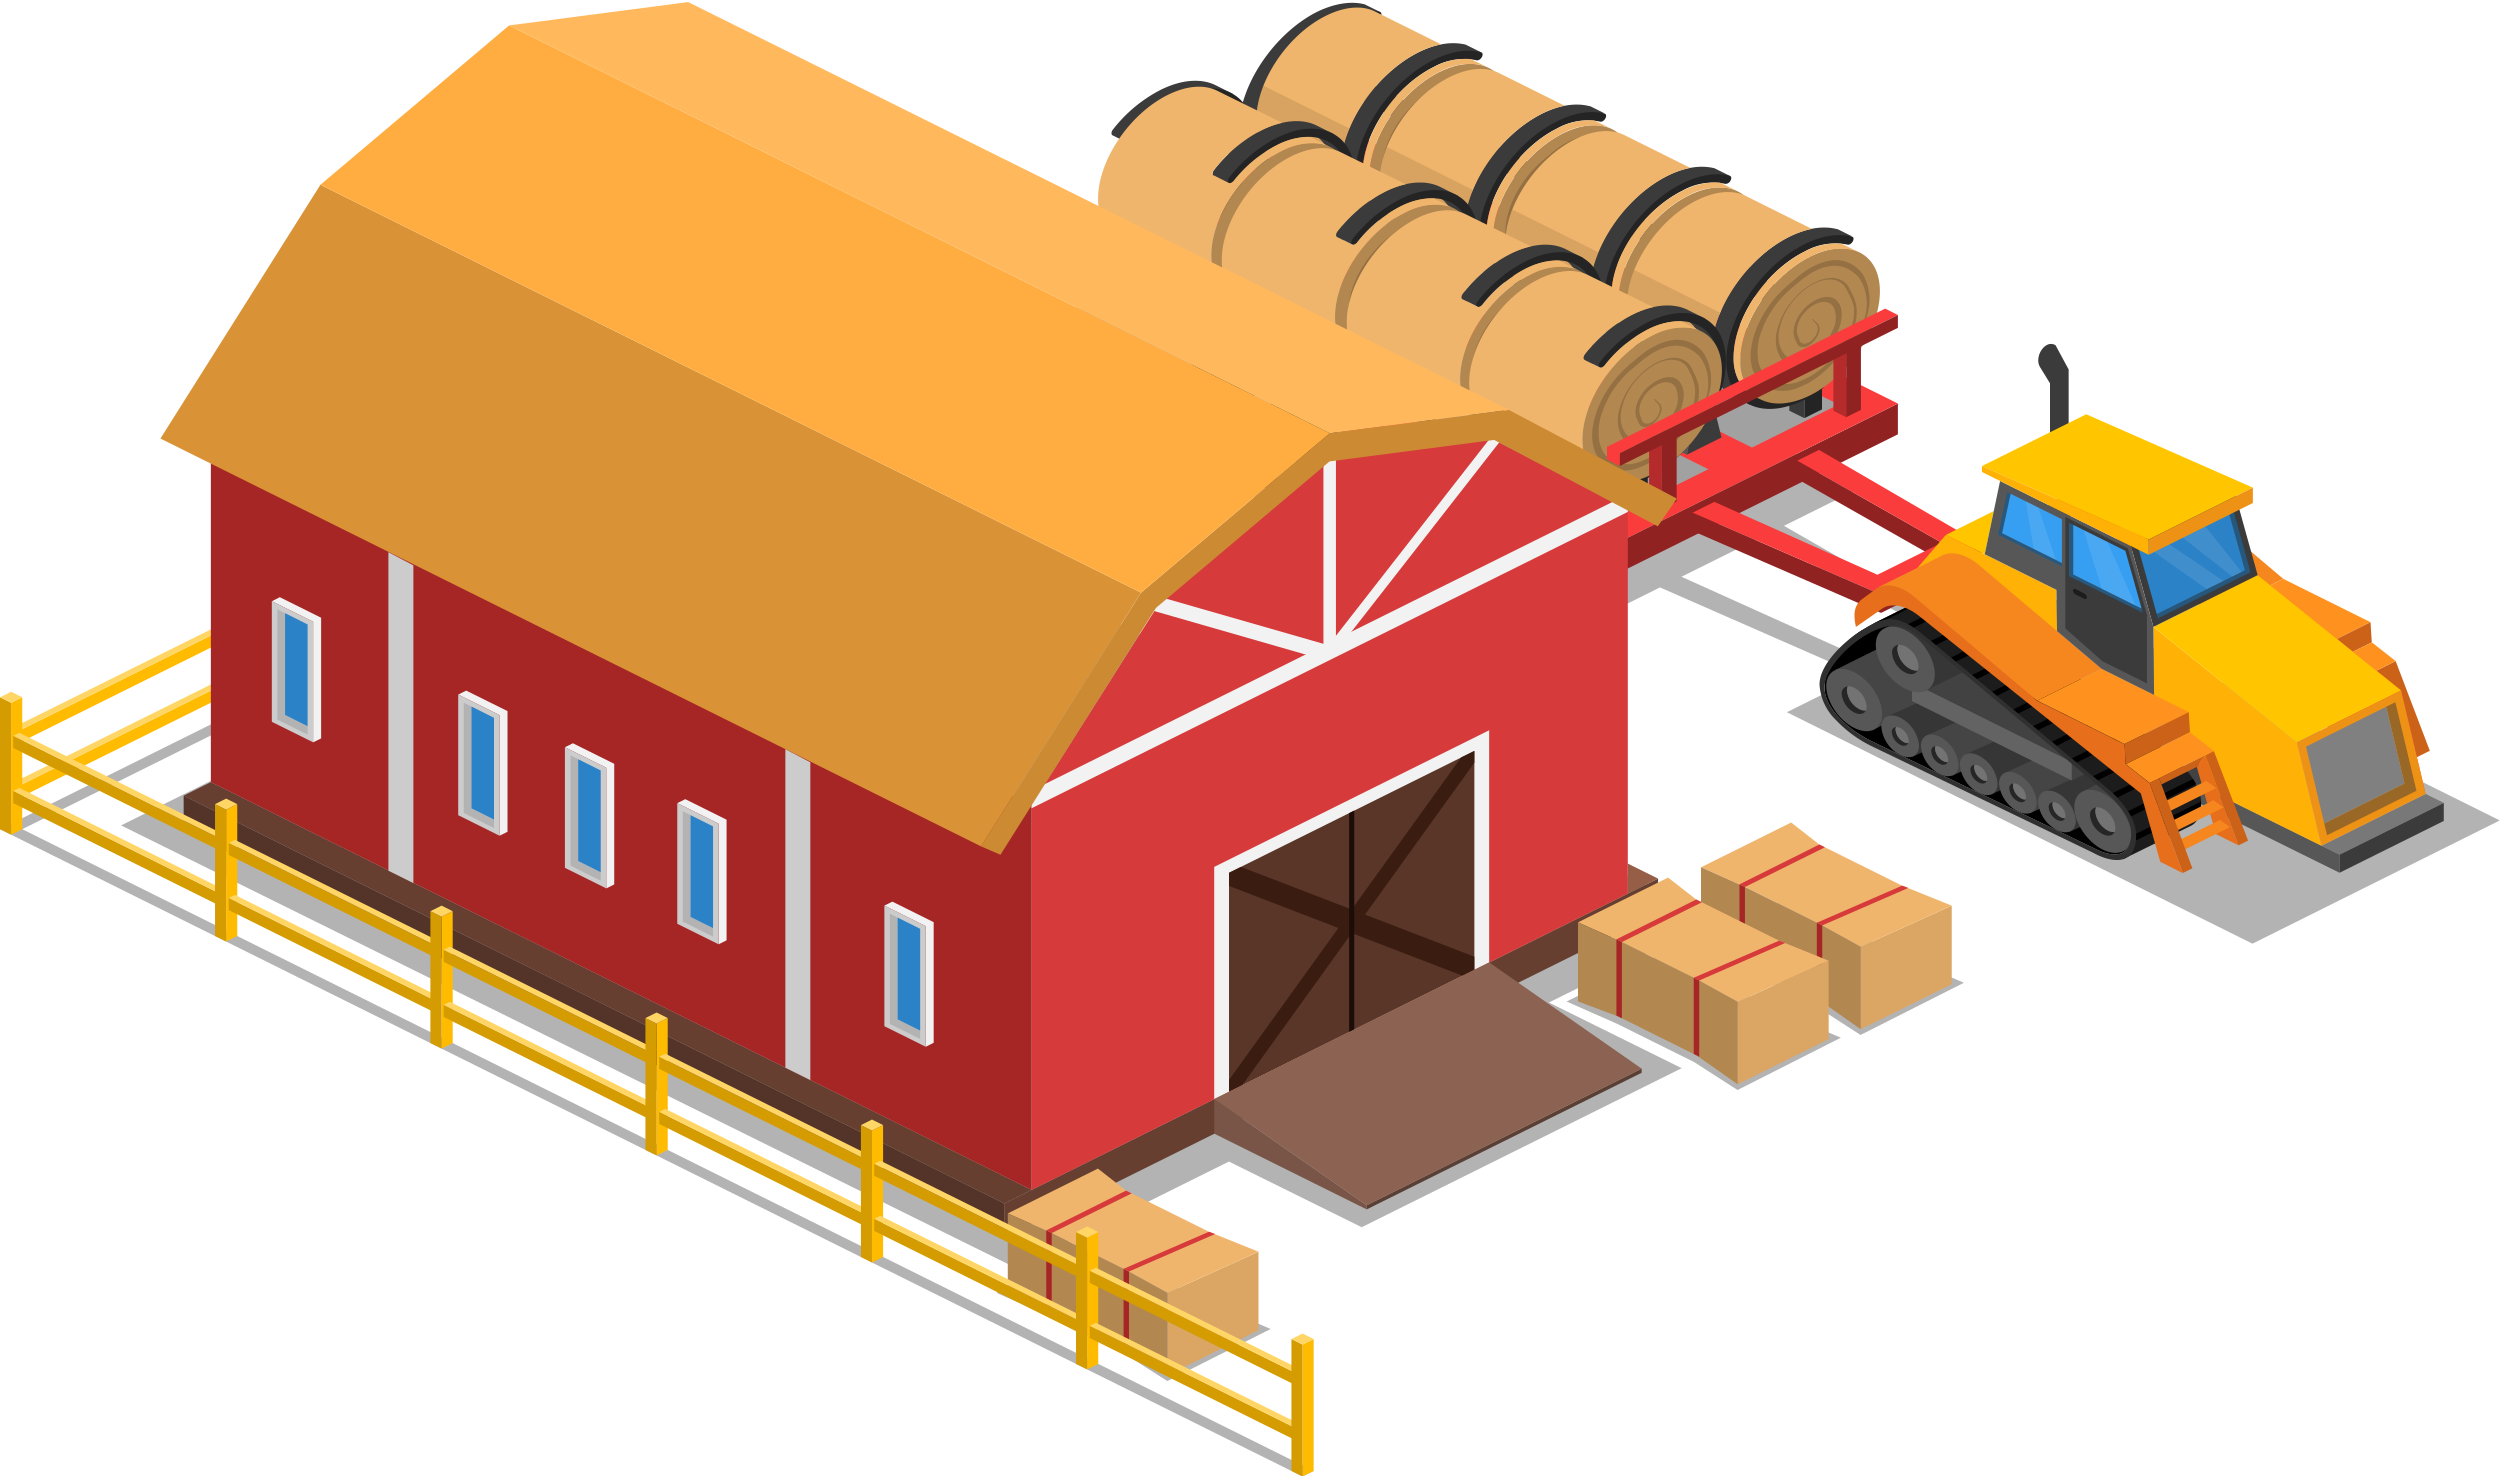<svg id="Layer_1" data-name="Layer 1" xmlns="http://www.w3.org/2000/svg" viewBox="0 0 447.72 264.42"><defs><style>.cls-1{fill:#d49c00;}.cls-2{fill:#fb0;}.cls-3{fill:#ffd666;}.cls-4{opacity:0.3;}.cls-5{fill:#121212;}.cls-6{fill:#912222;}.cls-7{fill:#b52a2a;}.cls-8{fill:#fa3c3c;}.cls-9{fill:#a1a1a1;}.cls-10{fill:#3b3b3b;}.cls-11{fill:#787878;}.cls-12{fill:#575757;}.cls-13{fill:#242424;}.cls-14{fill:#333;}.cls-15{fill:#1c1c1c;}.cls-16{fill:#b38750;}.cls-17{fill:#947042;}.cls-18{fill:#f0b56c;}.cls-19,.cls-42{opacity:0.1;}.cls-20{fill:#4a4a4a;}.cls-21{fill:#2b2b2b;}.cls-22{fill:#b3b3b3;}.cls-23{fill:#f6871f;}.cls-24{fill:#cc6118;}.cls-25{fill:#e76e1b;}.cls-26{fill:#ff921e;}.cls-27{fill:#fa4b4b;}.cls-28{fill:#ffb205;}.cls-29{fill:#ffc600;}.cls-30{fill:#424242;}.cls-31{fill:#ed9215;}.cls-32{fill:#996726;}.cls-33{fill:gray;}.cls-34{fill:#737373;}.cls-35{fill:#454545;}.cls-36{fill:#262626;}.cls-37{fill:#363636;}.cls-38{fill:#636363;}.cls-39{fill:#303030;}.cls-40{fill:#26577d;}.cls-41{fill:#2b82c7;}.cls-42{fill:#fff;}.cls-43{fill:#275980;}.cls-44{fill:#369ff2;}.cls-45{fill:#663f30;}.cls-46{fill:#965d47;}.cls-47{fill:#a62626;}.cls-48{fill:#d63a3a;}.cls-49{fill:#f2f2f2;}.cls-50{fill:#cc8a33;}.cls-51{fill:#593628;}.cls-52{fill:#3b1c11;}.cls-53{fill:#1c0d08;}.cls-54{fill:#d99336;}.cls-55{fill:#ffad40;}.cls-56{fill:#ffb95c;}.cls-57{fill:#543428;}.cls-58{fill:#593f34;}.cls-59{fill:#795547;}.cls-60{fill:#8c6352;}.cls-61{fill:#ccc;}.cls-62{fill:#dba563;}</style></defs><polygon class="cls-1" points="83.68 106.91 85.68 107.9 85.68 84.28 83.68 83.29 83.68 106.91"/><polygon class="cls-2" points="85.68 107.9 87.67 106.91 87.67 83.29 85.68 84.28 85.68 107.9"/><polygon class="cls-3" points="83.68 83.29 85.68 84.28 87.67 83.29 85.68 82.3 83.68 83.29"/><polygon class="cls-4" points="83.69 106.91 85.68 107.9 3.98 148.5 1.99 147.51 83.69 106.91"/><polygon class="cls-2" points="45.19 112.26 85.04 92.47 85.04 90.29 45.19 110.09 45.19 112.26"/><polygon class="cls-3" points="44.1 109.54 45.19 110.09 85.04 90.29 83.95 89.75 44.1 109.54"/><polygon class="cls-1" points="44.1 111.72 45.19 112.26 45.19 110.09 44.1 109.54 44.1 111.72"/><polygon class="cls-2" points="45.19 122.13 85.04 102.34 85.04 100.16 45.19 119.96 45.19 122.13"/><polygon class="cls-3" points="44.1 119.41 45.19 119.96 85.04 100.16 83.95 99.62 44.1 119.41"/><polygon class="cls-1" points="44.1 121.59 45.19 122.13 45.19 119.96 44.1 119.41 44.1 121.59"/><polygon class="cls-1" points="41.84 127.71 43.83 128.69 43.83 105.07 41.84 104.08 41.84 127.71"/><polygon class="cls-2" points="43.83 128.69 45.82 127.71 45.82 104.08 43.83 105.07 43.83 128.69"/><polygon class="cls-3" points="41.84 104.08 43.83 105.07 45.82 104.08 43.83 103.09 41.84 104.08"/><polygon class="cls-2" points="3.52 132.99 43.37 113.19 43.37 111.02 3.52 130.81 3.52 132.99"/><polygon class="cls-3" points="2.42 130.26 3.52 130.81 43.37 111.02 42.27 110.47 2.42 130.26"/><polygon class="cls-1" points="2.42 132.44 3.52 132.99 3.52 130.81 2.42 130.26 2.42 132.44"/><polygon class="cls-2" points="3.52 142.86 43.37 123.06 43.37 120.89 3.52 140.68 3.52 142.86"/><polygon class="cls-3" points="2.42 140.14 3.52 140.68 43.37 120.89 42.27 120.34 2.42 140.14"/><polygon class="cls-1" points="2.42 142.31 3.52 142.86 3.52 140.68 2.42 140.14 2.42 142.31"/><path class="cls-4" d="M180.88,60.93l49.8-24.75L333.42,87.24l-13.94,6.93,28.95,16.6L343,113.45l2.63,1.31,18.64-9.28,83.41,41.45L403.39,169,320,127.55l18.08-9-2.64-1.31-5,2.5L297.28,105.2,283.62,112,231.06,85.87l-6.42,3.2L201.15,77.4l6.43-3.2Zm148.87,55.26,11.54-5.74L315.63,96.08l-14.5,7.21Z"/><path class="cls-5" d="M214.19,75.79a1.92,1.92,0,0,0,.84-.2l27.69-13.76a1.36,1.36,0,0,0,.62-2A1.86,1.86,0,0,0,241,59.3L213.33,73.05a1.36,1.36,0,0,0-.62,2A1.79,1.79,0,0,0,214.19,75.79Z"/><path class="cls-5" d="M228.31,82.81a1.93,1.93,0,0,0,.85-.2l27.69-13.76a1.36,1.36,0,0,0,.62-2,1.86,1.86,0,0,0-2.33-.53L227.46,80.07a1.36,1.36,0,0,0-.62,2A1.77,1.77,0,0,0,228.31,82.81Z"/><path class="cls-6" d="M339.89,72.27v5.51l-49.8,24.74V97Z"/><path class="cls-7" d="M187.35,46,290.09,97v5.5l-102.74-51Z"/><path class="cls-8" d="M237.15,21.22,339.89,72.27,290.09,97,187.35,46Z"/><polygon class="cls-9" points="313.76 80.15 329.27 72.44 235.95 26.15 220.45 33.85 313.76 80.15"/><polygon class="cls-9" points="290.44 91.74 305.94 84.03 212.63 37.74 197.12 45.45 290.44 91.74"/><polygon class="cls-10" points="234.92 48.04 241.13 44.96 240.09 40.79 235.95 42.85 234.92 48.04"/><polygon class="cls-11" points="235.95 42.85 240.09 40.79 231.9 36.72 227.76 38.77 235.95 42.85"/><polygon class="cls-12" points="226.73 43.97 234.92 48.04 235.95 42.85 227.76 38.77 226.73 43.97"/><polygon class="cls-10" points="257.06 59.04 263.26 55.96 262.23 51.79 258.09 53.85 257.06 59.04"/><polygon class="cls-11" points="258.09 53.85 262.23 51.79 254.03 47.72 249.89 49.77 258.09 53.85"/><polygon class="cls-12" points="248.86 54.97 257.06 59.04 258.09 53.85 249.89 49.77 248.86 54.97"/><polygon class="cls-10" points="279.54 70.22 285.75 67.14 284.72 62.96 280.57 65.02 279.54 70.22"/><polygon class="cls-11" points="280.57 65.02 284.72 62.96 276.52 58.89 272.38 60.95 280.57 65.02"/><polygon class="cls-12" points="271.35 66.15 279.54 70.22 280.57 65.02 272.38 60.95 271.35 66.15"/><polygon class="cls-10" points="302.1 81.43 308.3 78.34 307.27 74.17 303.13 76.23 302.1 81.43"/><polygon class="cls-11" points="303.13 76.23 307.27 74.17 299.08 70.1 294.93 72.16 303.13 76.23"/><polygon class="cls-12" points="293.9 77.36 302.1 81.43 303.13 76.23 294.93 72.16 293.9 77.36"/><polygon class="cls-10" points="321.7 56.38 323.85 55.32 325.79 56.28 323.64 57.35 320.78 68.21 318.84 67.25 321.7 56.38"/><polygon class="cls-13" points="323.64 57.35 325.79 56.28 322.93 67.14 320.78 68.21 323.64 57.35"/><polygon class="cls-10" points="296.93 44.07 299.07 43.01 301.01 43.97 298.87 45.03 296.01 55.9 294.07 54.93 296.93 44.07"/><polygon class="cls-13" points="298.87 45.03 301.01 43.97 298.15 54.83 296.01 55.9 298.87 45.03"/><polygon class="cls-10" points="275.42 33.38 277.56 32.31 279.5 33.28 277.35 34.34 274.49 45.21 272.55 44.24 275.42 33.38"/><polygon class="cls-13" points="277.35 34.34 279.5 33.28 276.64 44.14 274.49 45.21 277.35 34.34"/><polygon class="cls-10" points="255.47 23.47 257.62 22.4 259.56 23.37 257.41 24.43 254.55 35.3 252.61 34.33 255.47 23.47"/><polygon class="cls-13" points="257.41 24.43 259.56 23.37 256.7 34.23 254.55 35.3 257.41 24.43"/><path class="cls-14" d="M241.12,16.22a2.65,2.65,0,0,1,1.42-2.11,1.1,1.1,0,0,1,1-.07h0l84.89,42.18-2,3L241.6,17l-.11-.05,0,0h0A.86.86,0,0,1,241.12,16.22Z"/><path class="cls-15" d="M326,58.41c0,.78.63,1.09,1.42.7A2.64,2.64,0,0,0,328.87,57c0-.78-.63-1.1-1.41-.71A2.65,2.65,0,0,0,326,58.41Z"/><path class="cls-10" d="M240,30.27c0-7.68,6.29-17,14-20.89,3.12-1.55,6.06-2,8.53-1.37l.11.06,2.6,1.29-3.16.46a56.74,56.74,0,0,0-7.25,2.72c-5.51,2.94-10.52,12.26-11.44,17.16-1.27,6.87,3.61,9.7,10.61,6.22a19.19,19.19,0,0,0,2.84-1.72.6.6,0,0,1,.61-.13h0l2.7,1.34-1.74,1.86-1.69,1.31v3.3L254,40.53V38.92c-2.56,1.28-5,.24-7-.07l.12.09-.1.56-2.62-1.31a5.28,5.28,0,0,1-.53-.27h0C241.46,36.58,240,34,240,30.27Z"/><path class="cls-13" d="M256.74,10.73c3.11-1.55,6.06-2,8.52-1.37.29.08.34.46.12.86s-.63.66-.92.58A11.16,11.16,0,0,0,256.74,12C249.74,15.51,244,24,244,31s5.7,9.79,12.7,6.31a19.1,19.1,0,0,0,2.83-1.72c.36-.26.71-.21.79.1a1.13,1.13,0,0,1-.49,1v3.65l-3.13,1.55v-3.3c-7.73,3.84-14,.72-14-7S249,14.57,256.74,10.73Z"/><path class="cls-10" d="M221.89,23c0-7.68,6.29-17,14-20.89C239,.61,242,.14,244.43.79a.3.3,0,0,1,.11.06l2.6,1.29L244,2.6a56,56,0,0,0-7.25,2.71c-5.51,3-10.53,12.27-11.44,17.17-1.28,6.87,3.61,9.7,10.61,6.22A20.75,20.75,0,0,0,238.74,27a.61.61,0,0,1,.61-.12h0l2.7,1.34L240.31,30l-1.69,1.32v3.3l-2.72-1.35V31.7c-2.56,1.27-5,.24-7-.07l.12.09-.11.55L226.26,31c-.18-.09-.36-.17-.53-.27l0,0h0C223.34,29.36,221.89,26.73,221.89,23Z"/><path class="cls-13" d="M238.62,3.5c3.11-1.54,6.06-2,8.52-1.36.29.08.34.46.12.86s-.63.65-.92.57a11.17,11.17,0,0,0-7.72,1.24c-7,3.48-12.7,12-12.7,18.93s5.7,9.79,12.7,6.31a20.66,20.66,0,0,0,2.83-1.73c.36-.25.71-.21.79.1a1.11,1.11,0,0,1-.49,1V33.1l-3.13,1.56v-3.3c-7.73,3.84-14,.71-14-7S230.89,7.34,238.62,3.5Z"/><path class="cls-10" d="M199.3,23.22a25.7,25.7,0,0,1,8.52-7.11c3.87-1.93,7.39-2.1,9.92-.83h0l3.1,1.56-.51.73a8.87,8.87,0,0,1,3.51,6.15c1,7.63-6.44,17.29-14.17,21.12l-2.28,5.33-2.71-1.35V45.17c-.35.1-.57-.14-.49-.54a1.22,1.22,0,0,1,.78-.88,15.87,15.87,0,0,0,2.84-1.09c7-3.48,12.7-12,12.7-18.93,0-3.36-1.33-5.75-3.48-6.94-4.66-1.66-12.41,5.47-12.41,5.47l-2.74,3.28-2.6-1.29a.24.24,0,0,1-.11-.06C199,24,199,23.58,199.3,23.22Z"/><path class="cls-13" d="M202,24.57a25.7,25.7,0,0,1,8.52-7.11c7.73-3.84,14-.72,14,7s-6.29,17-14,20.89v3.3l-3.13,1.56V46.52c-.35.09-.57-.15-.49-.54a1.22,1.22,0,0,1,.79-.88,15.13,15.13,0,0,0,2.83-1.1c7-3.47,12.7-12,12.7-18.92s-5.7-9.79-12.7-6.31a23.28,23.28,0,0,0-7.72,6.43c-.29.37-.7.52-.92.34S201.72,24.93,202,24.57Z"/><path class="cls-16" d="M270.26,19.12c0,6.87-5.6,15.21-12.5,18.64s-12.51.65-12.51-6.21,5.6-15.21,12.51-18.64S270.26,12.26,270.26,19.12Z"/><path class="cls-17" d="M258.41,23.81l.76.89a1.39,1.39,0,0,1,.27.56,2,2,0,0,1-.1.92,3.59,3.59,0,0,1-.23.55,3.87,3.87,0,0,1-.39.54l-.11.13s-.06.07-.05.05l-.07.06-.29.26a2.54,2.54,0,0,1-.55.32,1.21,1.21,0,0,1-1.08,0l-.19-.16c-.05-.08-.09-.16-.14-.23l-.24-.63-.13-.33c0-.11-.06-.22-.08-.33a2.69,2.69,0,0,1-.07-.74,4.71,4.71,0,0,1,.53-1.78,6.49,6.49,0,0,1,1.31-1.72l.1-.1.06-.05s0,0,0,0l0,0,.24-.19c.16-.11.33-.26.48-.36a5.86,5.86,0,0,1,.9-.46,4.81,4.81,0,0,1,.93-.26,3,3,0,0,1,.85.05,1.08,1.08,0,0,1,.37.13,2.33,2.33,0,0,1,.34.2l.28.28s.05,0,.07.08,0,0,0,0l0,.05.12.2a4.82,4.82,0,0,1-.23,4.27,9.91,9.91,0,0,1-1.59,2.4c-.18.18-.34.35-.53.53l-.57.52a10.17,10.17,0,0,1-1.15.79,5.46,5.46,0,0,1-2.4.8,2.75,2.75,0,0,1-2-.54,2.64,2.64,0,0,1-.66-.78c-.09-.17-.2-.35-.27-.5a4.08,4.08,0,0,1-.22-.54,5.73,5.73,0,0,1-.17-2.59,11.75,11.75,0,0,1,3-6c1.64-1.8,3.79-3.16,5.62-3.3a3.62,3.62,0,0,1,2.39.51,3,3,0,0,1,.83.8c.11.16.2.35.3.53l.27.58a7.72,7.72,0,0,1,.81,2.47,8.43,8.43,0,0,1-.26,3.06A14.58,14.58,0,0,1,262,31c-.2.22-.45.45-.67.68l-.68.64a15.48,15.48,0,0,1-1.37,1.11A12.59,12.59,0,0,1,256.37,35a6.46,6.46,0,0,1-5,.13,4.1,4.1,0,0,1-1.64-1.39l-.33-.49a4.59,4.59,0,0,1-.24-.5,6,6,0,0,1-.38-1.11,10.56,10.56,0,0,1,.53-5.46,18,18,0,0,1,3.13-5.48,7.45,7.45,0,0,1,.52-.6l.53-.57,1.13-1.06,1.17-1c.4-.33.8-.67,1.17-.93s.76-.53,1.14-.79a10.66,10.66,0,0,1,1.14-.62c.38-.2.75-.32,1.11-.47a7.55,7.55,0,0,1,1.07-.26,5.41,5.41,0,0,1,3.51.47l.68.41c.2.16.41.3.6.46s.39.35.53.52a5.33,5.33,0,0,1,.42.6,7.91,7.91,0,0,1,1,2.75,9.2,9.2,0,0,1,0,2.87,13,13,0,0,1-1.74,4.48c-.31.51-.59.88-.76,1.15l-.27.39.06.05.29-.39c.19-.26.49-.63.83-1.14a13.71,13.71,0,0,0,2-4.67,9.17,9.17,0,0,0-.77-6.08,6.25,6.25,0,0,0-.41-.69c-.18-.22-.36-.38-.54-.59s-.4-.35-.61-.53l-.7-.46a5.88,5.88,0,0,0-3.82-.63,8.06,8.06,0,0,0-1.19.27,11.51,11.51,0,0,0-1.25.49,13.1,13.1,0,0,0-1.28.67c-.43.27-.86.53-1.29.86s-.84.64-1.24,1l-1.22,1c-.41.36-.84.76-1.25,1.16l-.6.64c-.21.21-.4.43-.59.66-3.12,3.62-5,8.72-4.1,12.29a7.4,7.4,0,0,0,.44,1.25c.1.19.19.4.3.57l.34.48a4.58,4.58,0,0,0,1.88,1.52,7.23,7.23,0,0,0,5.65-.24,14.37,14.37,0,0,0,3.17-1.81A16.61,16.61,0,0,0,261,32.85l.71-.69c.23-.24.45-.45.68-.71a15.65,15.65,0,0,0,3.81-6.83,8.82,8.82,0,0,0,.19-3.23,8,8,0,0,0-.93-2.5l-.28-.57a6.16,6.16,0,0,0-.33-.55,3.1,3.1,0,0,0-.89-.84,3.93,3.93,0,0,0-2.54-.5,7.71,7.71,0,0,0-3,1.08,10.12,10.12,0,0,0-1.5,1,14.28,14.28,0,0,0-1.4,1.3,13,13,0,0,0-3.41,6.46,6.45,6.45,0,0,0,.08,2.92,3.56,3.56,0,0,0,.2.58c.09.22.17.37.26.55a3.07,3.07,0,0,0,.71.95c1.14,1.06,3.16,1,5.07-.14a10.13,10.13,0,0,0,1.43-1l.63-.56.62-.63a11.5,11.5,0,0,0,1.92-2.9c.91-2,1-4,.23-5.14l-.12-.19-.08-.11-.08-.09-.36-.34a3.62,3.62,0,0,0-.43-.24,1.5,1.5,0,0,0-.48-.15,3.39,3.39,0,0,0-1.06,0,5.17,5.17,0,0,0-1.15.34,6.22,6.22,0,0,0-1.17.65,5.09,5.09,0,0,0-.5.39l-.24.19-.1.08-.05.05-.13.13a7.76,7.76,0,0,0-1.59,2.17,5.61,5.61,0,0,0-.57,2.17,3.12,3.12,0,0,0,.11.87l.11.37c.05.11.1.21.14.31l.28.61.19.3.27.2a1.68,1.68,0,0,0,1.44-.1,4.05,4.05,0,0,0,.74-.48c.09-.1.19-.19.28-.28l.07-.07.09-.09.13-.17a4.62,4.62,0,0,0,.45-.67,4.19,4.19,0,0,0,.25-.66,1.53,1.53,0,0,0-.29-1.64l-.85-.78Z"/><path class="cls-18" d="M245.25,31.55a8.09,8.09,0,0,0,2,5.7,4.08,4.08,0,0,0,1.36,1.08A5.46,5.46,0,0,1,246.35,37a8,8,0,0,1-2.29-6.07c0-6.95,5.7-15.45,12.7-18.92a11.91,11.91,0,0,1,6.63-1.43L266.32,12a9.59,9.59,0,0,0-1.32-.4,11.21,11.21,0,0,0-7.24,1.28C250.85,16.34,245.25,24.69,245.25,31.55Z"/><path class="cls-18" d="M237.45,2.83c3.44-1.72,6.57-1.88,8.83-.76h0l11.8,5.87a15.93,15.93,0,0,0-4,1.41c-7.72,3.84-14,13.21-14,20.89a10.55,10.55,0,0,0,.83,4.27L229,28.6h0c-2.48-1-4-3.52-4-7.14C225,14.6,230.54,6.26,237.45,2.83Z"/><path class="cls-19" d="M241.64,23A18.89,18.89,0,0,0,240,30.24a10.55,10.55,0,0,0,.83,4.27L229,28.6h0c-2.48-1-4-3.52-4-7.14a16.81,16.81,0,0,1,1.29-6.12Z"/><path class="cls-10" d="M217.42,30.44a25.82,25.82,0,0,1,8.52-7.11c3.88-1.92,7.39-2.1,9.92-.82h0l3.1,1.56-.51.72A8.87,8.87,0,0,1,242,31c1,7.62-6.44,17.28-14.17,21.12l-2.27,5.32L222.81,56V52.39c-.35.1-.57-.14-.49-.53a1.24,1.24,0,0,1,.78-.89,15.15,15.15,0,0,0,2.84-1.09c7-3.48,12.7-12,12.7-18.93,0-3.35-1.33-5.75-3.48-6.94-4.66-1.65-12.41,5.48-12.41,5.48L220,32.77l-2.6-1.3-.11,0C217.08,31.24,217.13,30.8,217.42,30.44Z"/><path class="cls-13" d="M220.13,31.79a25.85,25.85,0,0,1,8.53-7.11c7.72-3.84,14-.71,14,7s-6.29,17.05-14,20.89v3.3l-3.13,1.55V53.74c-.36.1-.58-.14-.5-.53a1.25,1.25,0,0,1,.79-.89,16.17,16.17,0,0,0,2.84-1.09c7-3.48,12.69-12,12.69-18.93s-5.69-9.79-12.69-6.31a23.44,23.44,0,0,0-7.73,6.44c-.29.36-.7.51-.92.34S219.84,32.15,220.13,31.79Z"/><path class="cls-10" d="M262.13,41.26c0-7.68,6.28-17,14-20.89,3.11-1.55,6.06-2,8.52-1.36a.43.43,0,0,1,.12,0l2.6,1.29-3.16.47A56,56,0,0,0,277,23.53c-5.51,2.94-10.53,12.27-11.44,17.17-1.28,6.87,3.61,9.7,10.61,6.22A20.75,20.75,0,0,0,279,45.19a.62.62,0,0,1,.61-.13h0l2.7,1.34-1.74,1.86-1.69,1.31v3.3l-2.72-1.34V49.92c-2.56,1.27-5,.23-7-.08l.12.09-.11.56-2.61-1.31-.53-.26,0,0h0C263.58,47.58,262.13,44.94,262.13,41.26Z"/><path class="cls-13" d="M278.86,21.72c3.11-1.55,6.06-2,8.52-1.37.29.08.34.46.12.86s-.63.66-.92.58A11.11,11.11,0,0,0,278.86,23c-7,3.47-12.7,12-12.7,18.92s5.69,9.79,12.7,6.31a19.63,19.63,0,0,0,2.83-1.72c.36-.26.71-.21.79.1a1.12,1.12,0,0,1-.5,1v3.65l-3.12,1.55v-3.3c-7.73,3.84-14,.72-14-7S271.13,25.56,278.86,21.72Z"/><path class="cls-16" d="M292.39,30.11c0,6.87-5.59,15.21-12.5,18.64s-12.5.65-12.5-6.21,5.6-15.21,12.5-18.64S292.39,23.25,292.39,30.11Z"/><path class="cls-17" d="M280.54,34.81l.76.88a1.21,1.21,0,0,1,.27.57,2,2,0,0,1-.09.91,3.68,3.68,0,0,1-.24.55,3.87,3.87,0,0,1-.39.54l-.11.13,0,0-.07.07-.29.26a3.11,3.11,0,0,1-.56.32,1.24,1.24,0,0,1-1.08,0l-.19-.16-.13-.23c-.08-.2-.17-.41-.25-.63s-.08-.21-.13-.32-.05-.22-.08-.34a2.3,2.3,0,0,1-.06-.74,4.82,4.82,0,0,1,.52-1.77,6.22,6.22,0,0,1,1.32-1.73l.1-.09.06-.06s-.05,0,0,0l0,0,.24-.19c.16-.12.34-.27.49-.36a5,5,0,0,1,.89-.46,3.71,3.71,0,0,1,.93-.26,2.64,2.64,0,0,1,.85.05.82.82,0,0,1,.38.13,2.59,2.59,0,0,1,.33.19l.28.29a.46.46,0,0,1,.07.07l0,0,0,.05.13.2a4.88,4.88,0,0,1-.24,4.28,9.85,9.85,0,0,1-1.59,2.39l-.52.54-.58.51a9.41,9.41,0,0,1-1.15.8,5.57,5.57,0,0,1-2.4.79,2.76,2.76,0,0,1-2-.54,2.53,2.53,0,0,1-.66-.78c-.08-.16-.2-.34-.26-.5a2.83,2.83,0,0,1-.23-.54,5.73,5.73,0,0,1-.16-2.59,11.63,11.63,0,0,1,3-6c1.63-1.8,3.79-3.16,5.61-3.29a3.55,3.55,0,0,1,2.39.5,2.91,2.91,0,0,1,.83.81,5.39,5.39,0,0,1,.3.52l.27.58a7.78,7.78,0,0,1,.81,2.48,8.38,8.38,0,0,1-.26,3.05,14.5,14.5,0,0,1-3.63,6.2c-.21.23-.45.46-.67.69l-.69.64a15.34,15.34,0,0,1-1.37,1.1A13.21,13.21,0,0,1,278.51,46a6.51,6.51,0,0,1-5,.13,4.15,4.15,0,0,1-1.65-1.4l-.33-.48c-.1-.17-.16-.34-.24-.51a5.92,5.92,0,0,1-.37-1.1,10.49,10.49,0,0,1,.53-5.47,17.69,17.69,0,0,1,3.13-5.48,7.19,7.19,0,0,1,.51-.59l.54-.58c.37-.36.73-.7,1.12-1l1.18-1c.4-.33.8-.68,1.16-.94s.76-.53,1.14-.79.77-.45,1.14-.62a11.65,11.65,0,0,1,1.12-.47,9.07,9.07,0,0,1,1.06-.26,5.4,5.4,0,0,1,3.51.48,7.58,7.58,0,0,1,.68.4c.2.16.42.3.61.47s.38.34.53.51a5.41,5.41,0,0,1,.41.61,7.81,7.81,0,0,1,1,2.74,9.52,9.52,0,0,1,0,2.87,12.91,12.91,0,0,1-1.74,4.48c-.31.51-.6.89-.77,1.15l-.27.39.07,0,.29-.38c.18-.26.49-.63.83-1.15a14.14,14.14,0,0,0,2-4.66,9.23,9.23,0,0,0-.77-6.08,7.06,7.06,0,0,0-.42-.69,7.55,7.55,0,0,0-.54-.59,7.72,7.72,0,0,0-.61-.53,7.05,7.05,0,0,0-.7-.46,5.78,5.78,0,0,0-3.81-.64,9.71,9.71,0,0,0-1.2.27,12.38,12.38,0,0,0-1.25.49c-.42.18-.85.44-1.28.67s-.85.53-1.29.86-.84.64-1.24,1l-1.22,1c-.4.37-.83.76-1.25,1.16l-.6.64c-.2.21-.4.43-.58.66-3.12,3.62-5,8.72-4.11,12.3a6.54,6.54,0,0,0,.45,1.24,5.23,5.23,0,0,0,.29.58l.34.47a4.59,4.59,0,0,0,1.88,1.53,7.3,7.3,0,0,0,5.66-.24,15,15,0,0,0,3.17-1.81,19.79,19.79,0,0,0,1.53-1.27l.71-.69c.22-.24.44-.45.67-.71a15.67,15.67,0,0,0,3.82-6.83,8.81,8.81,0,0,0,.18-3.23,7.43,7.43,0,0,0-.93-2.5l-.27-.58c-.11-.18-.21-.38-.33-.55a3.09,3.09,0,0,0-.9-.83,3.78,3.78,0,0,0-2.53-.5,7.57,7.57,0,0,0-3,1.07,11.58,11.58,0,0,0-1.5,1.05,17.12,17.12,0,0,0-1.4,1.31,13.12,13.12,0,0,0-3.41,6.45,6.49,6.49,0,0,0,.08,2.93,4.37,4.37,0,0,0,.21.58c.08.22.17.36.25.54a3,3,0,0,0,.71,1c1.14,1.07,3.17,1,5.08-.14a10.06,10.06,0,0,0,1.42-1l.63-.56.62-.63a11.2,11.2,0,0,0,1.93-2.9c.9-2,1-4,.23-5.14l-.13-.19-.08-.11-.08-.09-.36-.34a2,2,0,0,0-.43-.23,1.18,1.18,0,0,0-.47-.15,3.45,3.45,0,0,0-1.07,0,5.21,5.21,0,0,0-1.15.35,6.47,6.47,0,0,0-1.17.64c-.19.12-.33.26-.5.39l-.24.2-.09.07-.06.06-.12.12a7.61,7.61,0,0,0-1.59,2.18,5.59,5.59,0,0,0-.58,2.16,3,3,0,0,0,.11.87c0,.13.06.22.12.38s.09.21.14.31l.27.61.2.3a2.61,2.61,0,0,0,.27.19,1.63,1.63,0,0,0,1.43-.1,3.34,3.34,0,0,0,.74-.48l.29-.28.07-.06.08-.1.13-.16a4,4,0,0,0,.45-.68,3.09,3.09,0,0,0,.25-.65,1.51,1.51,0,0,0-.29-1.64l-.85-.79Z"/><path class="cls-18" d="M267.39,42.54a8.09,8.09,0,0,0,2,5.7,4.26,4.26,0,0,0,1.35,1.08A5.56,5.56,0,0,1,268.48,48a8,8,0,0,1-2.28-6.07c0-7,5.69-15.45,12.69-18.92a11.87,11.87,0,0,1,6.64-1.43L288.46,23a9.59,9.59,0,0,0-1.32-.4,11.24,11.24,0,0,0-7.25,1.28C273,27.33,267.39,35.68,267.39,42.54Z"/><path class="cls-18" d="M259.58,13.82c3.45-1.72,6.57-1.88,8.83-.76h0l11.79,5.87a15.87,15.87,0,0,0-4,1.41c-7.73,3.84-14,13.21-14,20.89A10.55,10.55,0,0,0,263,45.5l-11.88-5.91h0c-2.47-1-4-3.52-4-7.14C247.08,25.59,252.68,17.25,259.58,13.82Z"/><path class="cls-19" d="M263.77,34a19.05,19.05,0,0,0-1.6,7.24A10.55,10.55,0,0,0,263,45.5l-11.88-5.91h0c-2.47-1-4-3.52-4-7.14a16.76,16.76,0,0,1,1.29-6.11Z"/><path class="cls-10" d="M239.54,41.43a25.67,25.67,0,0,1,8.52-7.1c3.87-1.93,7.38-2.1,9.92-.83h0l3.11,1.56-.51.72a8.87,8.87,0,0,1,3.51,6.16c1,7.63-6.44,17.28-14.17,21.12l-2.28,5.33L244.93,67V63.39c-.35.09-.58-.15-.5-.54a1.29,1.29,0,0,1,.79-.89,15.15,15.15,0,0,0,2.84-1.09c7-3.48,12.7-12,12.7-18.93,0-3.35-1.33-5.75-3.48-6.94-4.66-1.65-12.41,5.48-12.41,5.48l-2.74,3.28-2.6-1.3a.22.22,0,0,1-.11-.05C239.19,42.23,239.25,41.8,239.54,41.43Z"/><path class="cls-13" d="M242.25,42.78a25.82,25.82,0,0,1,8.52-7.11c7.73-3.84,14-.71,14,7s-6.29,17-14,20.89v3.3l-3.13,1.56V64.73c-.35.1-.57-.14-.49-.53a1.23,1.23,0,0,1,.79-.89,15.07,15.07,0,0,0,2.83-1.09c7-3.48,12.7-12,12.7-18.93s-5.7-9.79-12.7-6.31a23.31,23.31,0,0,0-7.72,6.44c-.29.36-.7.51-.92.34S242,43.14,242.25,42.78Z"/><path class="cls-10" d="M284.54,52.4c0-7.68,6.28-17,14-20.89,3.11-1.55,6.06-2,8.52-1.37a.27.27,0,0,1,.12.06l2.6,1.29-3.16.46a56.74,56.74,0,0,0-7.25,2.72c-5.51,2.94-10.53,12.26-11.44,17.16-1.28,6.87,3.61,9.7,10.61,6.22a19.72,19.72,0,0,0,2.84-1.72.6.6,0,0,1,.61-.13h0l2.7,1.34L303,59.4l-1.69,1.31V64l-2.72-1.35V61.05c-2.56,1.28-5,.24-7-.07l.12.09-.11.55-2.61-1.3a5.28,5.28,0,0,1-.53-.27h0C286,58.71,284.54,56.08,284.54,52.4Z"/><path class="cls-13" d="M301.27,32.85c3.11-1.54,6.06-2,8.52-1.36.29.08.34.46.12.86a1,1,0,0,1-.92.58,11.09,11.09,0,0,0-7.72,1.23c-7,3.48-12.7,12-12.7,18.93s5.69,9.79,12.7,6.31a21.61,21.61,0,0,0,2.83-1.72c.36-.26.71-.22.79.1a1.09,1.09,0,0,1-.5,1v3.66L301.27,64v-3.3c-7.73,3.84-14,.71-14-7S293.54,36.69,301.27,32.85Z"/><path class="cls-16" d="M314.88,41.24c0,6.86-5.6,15.21-12.5,18.64s-12.5.65-12.5-6.21,5.6-15.21,12.5-18.64S314.88,34.38,314.88,41.24Z"/><path class="cls-17" d="M303.53,45.43l.75.89a1.29,1.29,0,0,1,.28.56,2,2,0,0,1-.1.92,3.59,3.59,0,0,1-.23.55,4.91,4.91,0,0,1-.39.54l-.11.13-.05,0-.07.06-.29.27a3,3,0,0,1-.55.31,1.21,1.21,0,0,1-1.08,0l-.2-.16a1.71,1.71,0,0,0-.13-.23c-.08-.21-.16-.42-.25-.63l-.12-.33-.09-.33a2.65,2.65,0,0,1-.06-.74,4.71,4.71,0,0,1,.53-1.78,6.1,6.1,0,0,1,1.31-1.72l.1-.1.06-.05s0,0,0,0l0,0,.25-.19c.16-.11.33-.26.48-.36a5.86,5.86,0,0,1,.9-.46,4.62,4.62,0,0,1,.93-.26,2.67,2.67,0,0,1,.85.06,1,1,0,0,1,.37.12,2.33,2.33,0,0,1,.34.2l.28.28.07.08,0,0,0,0,.12.2a4.82,4.82,0,0,1-.23,4.27,9.67,9.67,0,0,1-1.6,2.4c-.17.18-.33.35-.52.53s-.39.36-.58.52a8.64,8.64,0,0,1-1.15.79,5.42,5.42,0,0,1-2.39.8,2.61,2.61,0,0,1-2.65-1.32c-.08-.17-.2-.35-.26-.5a4.08,4.08,0,0,1-.22-.54,5.72,5.72,0,0,1-.17-2.59,11.6,11.6,0,0,1,3-6c1.64-1.8,3.79-3.16,5.62-3.3a3.59,3.59,0,0,1,2.38.51,2.88,2.88,0,0,1,.83.8c.12.16.2.35.31.53l.26.58a7.73,7.73,0,0,1,.82,2.47,8.88,8.88,0,0,1-.26,3.06,14.63,14.63,0,0,1-3.64,6.2c-.2.22-.45.45-.67.68l-.68.64A14.27,14.27,0,0,1,304.36,55a12.53,12.53,0,0,1-2.87,1.57,6.46,6.46,0,0,1-5,.13,4,4,0,0,1-1.64-1.39l-.34-.48c-.09-.17-.16-.34-.24-.51a6,6,0,0,1-.37-1.11,10.45,10.45,0,0,1,.53-5.46,17.57,17.57,0,0,1,3.13-5.48,7.45,7.45,0,0,1,.52-.6l.53-.57L299.69,40l1.18-1c.4-.33.8-.67,1.17-.93s.76-.53,1.14-.79a10.66,10.66,0,0,1,1.14-.62,11.5,11.5,0,0,1,1.11-.47,7.43,7.43,0,0,1,1.06-.26,5.5,5.5,0,0,1,3.52.47c.23.13.45.27.67.41s.42.3.61.46.38.35.53.52a5.33,5.33,0,0,1,.42.6,8.12,8.12,0,0,1,1,2.75,9.2,9.2,0,0,1,0,2.87,13,13,0,0,1-1.74,4.48c-.31.51-.59.88-.77,1.15l-.26.39.06.05.29-.39c.18-.26.49-.63.83-1.14a13.9,13.9,0,0,0,2-4.67,9.18,9.18,0,0,0-.77-6.08,6.25,6.25,0,0,0-.41-.69c-.18-.22-.36-.38-.54-.59s-.41-.35-.61-.53-.46-.31-.71-.46a5.84,5.84,0,0,0-3.81-.63,9.18,9.18,0,0,0-1.19.27,12.52,12.52,0,0,0-1.26.49c-.42.18-.85.44-1.28.67s-.85.53-1.28.86-.84.64-1.24,1l-1.22,1c-.41.36-.84.76-1.25,1.16l-.6.64a7.32,7.32,0,0,0-.59.66c-3.12,3.62-5,8.72-4.1,12.29a6.61,6.61,0,0,0,.44,1.25c.1.19.19.4.3.57l.34.48a4.69,4.69,0,0,0,1.88,1.53,7.28,7.28,0,0,0,5.65-.25,14,14,0,0,0,3.17-1.81,16.34,16.34,0,0,0,1.53-1.27l.71-.69c.22-.24.44-.45.68-.71a15.65,15.65,0,0,0,3.81-6.83,8.58,8.58,0,0,0,.18-3.23,7.81,7.81,0,0,0-.92-2.5l-.28-.57a6.16,6.16,0,0,0-.33-.55,3.1,3.1,0,0,0-.89-.84,3.86,3.86,0,0,0-2.54-.49,7.53,7.53,0,0,0-3,1.07,10.12,10.12,0,0,0-1.5,1,14.28,14.28,0,0,0-1.4,1.3,13.13,13.13,0,0,0-3.42,6.46,6.59,6.59,0,0,0,.08,2.92,3.54,3.54,0,0,0,.21.58c.08.22.17.37.25.55a3.07,3.07,0,0,0,.71.95c1.15,1.06,3.17,1,5.08-.14a9.51,9.51,0,0,0,1.42-1c.23-.19.39-.34.64-.56l.62-.63a11.32,11.32,0,0,0,1.92-2.9c.9-2,1-4,.23-5.14l-.13-.19-.07-.11a.76.76,0,0,0-.09-.09l-.35-.34a3.62,3.62,0,0,0-.43-.24,1.5,1.5,0,0,0-.48-.15,3.39,3.39,0,0,0-1.06,0,5,5,0,0,0-1.15.34,7.32,7.32,0,0,0-1.18.65c-.18.12-.33.26-.49.39l-.24.19-.1.08-.06,0-.12.13a7.76,7.76,0,0,0-1.59,2.17,5.44,5.44,0,0,0-.57,2.17,2.79,2.79,0,0,0,.11.87,2.45,2.45,0,0,0,.11.37l.14.32c.09.2.19.41.27.6s.14.2.2.3a1.71,1.71,0,0,0,.27.2,1.65,1.65,0,0,0,1.44-.1,3.67,3.67,0,0,0,.73-.48l.29-.28.07-.07.08-.09.14-.17a4.54,4.54,0,0,0,.44-.67,4.63,4.63,0,0,0,.26-.65,1.54,1.54,0,0,0-.3-1.65l-.84-.78Z"/><path class="cls-18" d="M289.88,53.67a8,8,0,0,0,2,5.69,4.15,4.15,0,0,0,1.35,1.09A5.46,5.46,0,0,1,291,59.12a8.46,8.46,0,0,1-2.4-6.25c0-6.95,5.62-15.16,12.62-18.64A12.83,12.83,0,0,1,308,32.69L311,34.15a8.63,8.63,0,0,0-1.32-.4A11.24,11.24,0,0,0,302.38,35C295.48,38.46,289.88,46.81,289.88,53.67Z"/><path class="cls-18" d="M282.07,24.94c3.45-1.71,6.57-1.87,8.83-.75h0l11.8,5.87a15.87,15.87,0,0,0-4,1.41c-7.73,3.84-14,13.21-14,20.89a10.72,10.72,0,0,0,.83,4.27L273.6,50.72h0c-2.48-1-4-3.51-4-7.13C269.57,36.72,275.17,28.38,282.07,24.94Z"/><path class="cls-19" d="M286.24,45.16a19,19,0,0,0-1.59,7.2,10.72,10.72,0,0,0,.83,4.27L273.6,50.72h0c-2.48-1-4-3.51-4-7.13a16.94,16.94,0,0,1,1.27-6.07Z"/><path class="cls-10" d="M262,52.57a25.82,25.82,0,0,1,8.52-7.11c3.87-1.92,7.38-2.1,9.92-.82h0l3.11,1.56-.52.73a8.88,8.88,0,0,1,3.52,6.16c1,7.62-6.44,17.28-14.17,21.12l-2.28,5.32-2.71-1.35V74.52c-.36.1-.58-.14-.5-.53a1.25,1.25,0,0,1,.79-.89A15.87,15.87,0,0,0,270.47,72c7-3.48,12.7-12,12.7-18.93,0-3.35-1.33-5.75-3.48-6.94-4.66-1.65-12.41,5.47-12.41,5.47l-2.74,3.28-2.6-1.29a.43.43,0,0,1-.12-.05C261.6,53.37,261.66,52.93,262,52.57Z"/><path class="cls-13" d="M264.66,53.92a25.82,25.82,0,0,1,8.52-7.11c7.73-3.84,14-.72,14,7s-6.29,17-14,20.89V78l-3.13,1.55V75.87c-.35.1-.57-.14-.49-.54a1.22,1.22,0,0,1,.79-.88,16.08,16.08,0,0,0,2.83-1.09c7-3.48,12.7-12,12.7-18.93s-5.7-9.79-12.7-6.31a23.31,23.31,0,0,0-7.72,6.44c-.29.36-.7.51-.92.33S264.37,54.28,264.66,53.92Z"/><path class="cls-10" d="M306.44,63.28c0-7.68,6.29-17.05,14-20.89,3.12-1.55,6.06-2,8.53-1.36l.11,0,2.6,1.3-3.16.46a56,56,0,0,0-7.25,2.71c-5.51,2.94-10.52,12.27-11.43,17.17-1.28,6.87,3.6,9.7,10.6,6.22a20.16,20.16,0,0,0,2.84-1.73.65.65,0,0,1,.61-.13h0l2.71,1.35-1.75,1.85-1.69,1.31V74.9l-2.72-1.35V71.94c-2.56,1.27-5,.24-7-.08l.11.09-.1.56-2.62-1.31-.53-.26,0,0h0C307.89,69.6,306.44,67,306.44,63.28Z"/><path class="cls-13" d="M323.17,43.74c3.11-1.55,6.06-2,8.52-1.36.29.07.34.46.12.85s-.63.66-.92.58a11.17,11.17,0,0,0-7.72,1.24c-7,3.48-12.7,12-12.7,18.93s5.7,9.79,12.7,6.31A20.07,20.07,0,0,0,326,68.56c.36-.26.71-.21.79.1a1.13,1.13,0,0,1-.49,1v3.65l-3.13,1.56V71.59c-7.73,3.84-14,.72-14-7S315.44,47.58,323.17,43.74Z"/><path class="cls-16" d="M336.67,52.17c0,6.86-5.6,15.2-12.5,18.63s-12.5.65-12.5-6.21,5.59-15.21,12.5-18.64S336.67,45.3,336.67,52.17Z"/><path class="cls-17" d="M324.49,57.15l.76.88a1.44,1.44,0,0,1,.27.57,1.9,1.9,0,0,1-.1.91,3.59,3.59,0,0,1-.23.55,3.87,3.87,0,0,1-.39.54l-.11.13s-.06.07-.05.05l-.07.06-.29.27a3,3,0,0,1-.55.31,1.21,1.21,0,0,1-1.08,0l-.19-.16-.14-.23-.24-.63c-.05-.11-.09-.21-.13-.32s-.06-.23-.08-.34a2.62,2.62,0,0,1-.07-.74,4.67,4.67,0,0,1,.53-1.77,6.38,6.38,0,0,1,1.31-1.73l.1-.1.06-.05s0,0,0,0l0,0,.24-.18c.16-.12.33-.27.48-.36a5.46,5.46,0,0,1,.9-.46,4.23,4.23,0,0,1,.93-.27,2.65,2.65,0,0,1,.85.06.78.78,0,0,1,.37.13,2.27,2.27,0,0,1,.34.19l.28.29.07.07,0,0,0,0,.12.2a4.82,4.82,0,0,1-.23,4.27,9.72,9.72,0,0,1-1.59,2.4c-.17.18-.34.35-.53.53l-.57.52a10.25,10.25,0,0,1-1.15.8,5.61,5.61,0,0,1-2.4.79,2.75,2.75,0,0,1-2-.54,2.39,2.39,0,0,1-.66-.78c-.09-.17-.2-.34-.27-.5a3.6,3.6,0,0,1-.22-.54,5.72,5.72,0,0,1-.17-2.59,11.79,11.79,0,0,1,3-6c1.64-1.8,3.79-3.16,5.62-3.3a3.61,3.61,0,0,1,2.39.51,3,3,0,0,1,.83.81c.11.16.2.35.3.52l.27.58A7.78,7.78,0,0,1,332,55a8.38,8.38,0,0,1-.26,3,14.52,14.52,0,0,1-3.64,6.2c-.2.22-.45.46-.67.68l-.68.64a14.27,14.27,0,0,1-1.38,1.11,13,13,0,0,1-2.87,1.58,6.51,6.51,0,0,1-5,.13,4.12,4.12,0,0,1-1.64-1.4l-.33-.48c-.1-.17-.16-.34-.25-.51a8,8,0,0,1-.37-1.11,10.45,10.45,0,0,1,.53-5.46A17.77,17.77,0,0,1,318.48,54a7.31,7.31,0,0,1,.52-.59l.53-.58c.38-.36.74-.7,1.13-1.05s.78-.69,1.17-1,.8-.68,1.17-.94.76-.53,1.14-.79a10.66,10.66,0,0,1,1.14-.62c.38-.2.75-.32,1.11-.47a7.55,7.55,0,0,1,1.07-.26,5.48,5.48,0,0,1,3.51.47l.68.41c.2.16.41.3.6.47s.38.34.54.51a5.88,5.88,0,0,1,.41.61,7.79,7.79,0,0,1,1,2.74,9.2,9.2,0,0,1,0,2.87,13,13,0,0,1-1.74,4.48c-.31.51-.59.89-.76,1.15l-.27.39.06.05.29-.39c.19-.25.49-.62.83-1.14a13.71,13.71,0,0,0,2-4.67,9.14,9.14,0,0,0-.77-6.07,4.82,4.82,0,0,0-.41-.69c-.18-.23-.36-.39-.54-.59s-.4-.36-.61-.54-.46-.31-.7-.45a5.81,5.81,0,0,0-3.82-.64,9.18,9.18,0,0,0-1.19.27,11.51,11.51,0,0,0-1.25.49c-.43.18-.85.44-1.28.67s-.86.53-1.29.86-.84.64-1.24,1l-1.22,1c-.41.37-.84.76-1.25,1.16l-.6.64a7.32,7.32,0,0,0-.59.66c-3.12,3.62-5,8.72-4.1,12.29a6.61,6.61,0,0,0,.44,1.25c.1.19.19.41.3.58l.34.47a4.67,4.67,0,0,0,1.88,1.53,7.28,7.28,0,0,0,5.65-.24,14.42,14.42,0,0,0,3.17-1.82,15.15,15.15,0,0,0,1.53-1.27l.71-.68c.23-.24.45-.46.68-.72A15.62,15.62,0,0,0,332.25,58a8.87,8.87,0,0,0,.19-3.24,7.91,7.91,0,0,0-.93-2.49l-.28-.58a6.16,6.16,0,0,0-.33-.55,2.93,2.93,0,0,0-.89-.83,3.81,3.81,0,0,0-2.54-.5,7.53,7.53,0,0,0-3,1.07,10.93,10.93,0,0,0-1.5,1,13.25,13.25,0,0,0-1.4,1.31,13.06,13.06,0,0,0-3.42,6.45,6.58,6.58,0,0,0,.09,2.92,4.07,4.07,0,0,0,.2.59c.09.21.17.36.26.54a3.07,3.07,0,0,0,.71,1c1.14,1.07,3.16,1,5.07-.14a10.13,10.13,0,0,0,1.43-1l.63-.56.62-.63a11.15,11.15,0,0,0,1.92-2.9c.91-2,1-4,.23-5.14l-.12-.19-.08-.11-.08-.09-.36-.34a3.62,3.62,0,0,0-.43-.24,1.27,1.27,0,0,0-.48-.14,3.11,3.11,0,0,0-1.06,0,5.05,5.05,0,0,0-1.15.35,6.47,6.47,0,0,0-1.17.64,5.09,5.09,0,0,0-.5.39l-.24.19-.1.08-.05.05-.13.13a7.81,7.81,0,0,0-1.59,2.18,5.4,5.4,0,0,0-.57,2.16,3.07,3.07,0,0,0,.11.87c0,.13.06.22.11.37s.1.21.14.32.19.41.28.61l.19.29a2.34,2.34,0,0,0,.27.2,1.65,1.65,0,0,0,1.44-.1,4.05,4.05,0,0,0,.74-.48l.28-.28.07-.06.09-.1.13-.17a4.62,4.62,0,0,0,.45-.67,3.76,3.76,0,0,0,.25-.65,1.52,1.52,0,0,0-.3-1.64l-.84-.79Z"/><path class="cls-18" d="M311.67,64.59a8,8,0,0,0,2,5.7A4.15,4.15,0,0,0,315,71.38,5.53,5.53,0,0,1,312.76,70,8,8,0,0,1,310.47,64c0-7,5.7-15.45,12.7-18.93a12,12,0,0,1,6.63-1.43l2.94,1.45a10.15,10.15,0,0,0-1.32-.4A11.23,11.23,0,0,0,324.17,46C317.26,49.38,311.67,57.73,311.67,64.59Z"/><path class="cls-18" d="M303.86,35.87c3.45-1.72,6.57-1.88,8.83-.76h0L324.5,41a16.47,16.47,0,0,0-4.05,1.41c-7.72,3.84-14,13.21-14,20.89a10.52,10.52,0,0,0,.83,4.27l-11.88-5.91h0c-2.48-1-4-3.52-4-7.14C291.36,47.64,297,39.3,303.86,35.87Z"/><path class="cls-19" d="M308.06,56a19.05,19.05,0,0,0-1.62,7.28,10.52,10.52,0,0,0,.83,4.27l-11.88-5.91h0c-2.48-1-4-3.52-4-7.14a17,17,0,0,1,1.3-6.15Z"/><path class="cls-10" d="M283.85,63.45a25.67,25.67,0,0,1,8.52-7.1c3.88-1.93,7.39-2.1,9.93-.83h0l3.1,1.56-.51.72A8.85,8.85,0,0,1,308.4,64c1,7.63-6.44,17.28-14.17,21.12L292,90.41l-2.72-1.35V85.41c-.35.09-.57-.15-.49-.54a1.22,1.22,0,0,1,.79-.88,15.4,15.4,0,0,0,2.83-1.1c7-3.48,12.7-12,12.7-18.93,0-3.35-1.32-5.74-3.48-6.94-4.66-1.65-12.41,5.48-12.41,5.48l-2.74,3.28-2.6-1.29a.39.39,0,0,1-.11-.06C283.51,64.25,283.56,63.82,283.85,63.45Z"/><path class="cls-13" d="M286.56,64.8a25.7,25.7,0,0,1,8.53-7.1c7.72-3.84,14-.72,14,7s-6.29,17-14,20.89v3.3L292,90.41V86.76c-.36.09-.58-.15-.5-.54a1.27,1.27,0,0,1,.79-.89,14.73,14.73,0,0,0,2.84-1.09c7-3.48,12.69-12,12.69-18.93s-5.69-9.79-12.69-6.31a23.44,23.44,0,0,0-7.73,6.44c-.28.37-.7.52-.92.34S286.27,65.17,286.56,64.8Z"/><path class="cls-16" d="M241.94,33.3a17.63,17.63,0,0,1-1.84,7.41s-1.07,1-.82,1.58a24.41,24.41,0,0,1-9.84,9.65c-6.91,3.43-12.5.65-12.5-6.22s5.59-15.2,12.5-18.63S241.94,26.44,241.94,33.3Z"/><path class="cls-17" d="M230.33,38.12l.75.88a1.33,1.33,0,0,1,.28.57,2,2,0,0,1-.1.92A3.49,3.49,0,0,1,231,41a3.87,3.87,0,0,1-.39.54l-.11.13s-.06.07-.05,0l-.07.07-.29.26a2.54,2.54,0,0,1-.55.32,1.24,1.24,0,0,1-1.08,0l-.19-.16c-.05-.07-.09-.15-.14-.23l-.24-.62c0-.11-.09-.22-.13-.33a3.38,3.38,0,0,1-.08-.34,2.59,2.59,0,0,1-.07-.73,4.66,4.66,0,0,1,.53-1.78,6.19,6.19,0,0,1,1.31-1.72l.1-.1.06,0h0l0,0,.24-.19c.16-.12.33-.27.48-.36a5.09,5.09,0,0,1,.9-.46,3.71,3.71,0,0,1,.93-.26,2.65,2.65,0,0,1,.85,0,.78.78,0,0,1,.37.13,2.33,2.33,0,0,1,.34.2l.28.28.07.07,0,0,0,.05.12.19a4.84,4.84,0,0,1-.23,4.28,9.61,9.61,0,0,1-1.6,2.39c-.17.19-.33.35-.52.54l-.58.51a9.3,9.3,0,0,1-1.14.8,5.35,5.35,0,0,1-2.4.79,2.75,2.75,0,0,1-2-.53,2.43,2.43,0,0,1-.66-.79c-.09-.16-.2-.34-.27-.5a3.6,3.6,0,0,1-.22-.54,5.67,5.67,0,0,1-.17-2.58,11.82,11.82,0,0,1,3-6c1.64-1.8,3.79-3.16,5.62-3.29a3.62,3.62,0,0,1,2.39.5,3,3,0,0,1,.82.81c.12.16.2.35.31.52l.26.58a7.63,7.63,0,0,1,.82,2.48,8.59,8.59,0,0,1-.26,3,14.62,14.62,0,0,1-3.64,6.21c-.2.22-.45.45-.67.68l-.68.64a14.15,14.15,0,0,1-1.38,1.1,12.59,12.59,0,0,1-2.87,1.58,6.46,6.46,0,0,1-5,.13,4.12,4.12,0,0,1-1.64-1.4l-.34-.48c-.09-.16-.15-.34-.24-.5a7.22,7.22,0,0,1-.37-1.11,10.49,10.49,0,0,1,.53-5.47A17.53,17.53,0,0,1,224.32,35a6.05,6.05,0,0,1,.52-.6l.53-.58c.38-.36.74-.7,1.13-1.05l1.17-1c.4-.33.8-.68,1.17-.94s.76-.53,1.14-.79.76-.45,1.14-.62a10.08,10.08,0,0,1,1.11-.46,7.62,7.62,0,0,1,1.07-.27,5.41,5.41,0,0,1,3.51.48,7.41,7.41,0,0,1,.67.4c.21.16.42.3.61.47s.38.34.53.51a6.58,6.58,0,0,1,.42.61,7.77,7.77,0,0,1,1,2.75,9.14,9.14,0,0,1,0,2.86,12.91,12.91,0,0,1-1.74,4.48c-.31.52-.59.89-.76,1.15l-.27.39.06.06.29-.39c.19-.26.49-.63.83-1.14a14.09,14.09,0,0,0,2-4.67,9.17,9.17,0,0,0-.77-6.08,5.44,5.44,0,0,0-.41-.69c-.18-.22-.36-.39-.54-.59s-.41-.35-.61-.53-.46-.32-.7-.46a5.82,5.82,0,0,0-3.82-.63,9.11,9.11,0,0,0-1.19.26,9.87,9.87,0,0,0-1.25.5,12.25,12.25,0,0,0-1.29.67,15.09,15.09,0,0,0-1.28.86c-.45.31-.84.63-1.24,1l-1.22,1.05c-.41.36-.84.75-1.25,1.15l-.6.64a6.28,6.28,0,0,0-.59.67c-3.12,3.61-5,8.71-4.1,12.29a7.23,7.23,0,0,0,.74,1.82l.34.47a4.53,4.53,0,0,0,1.88,1.53,7.28,7.28,0,0,0,5.65-.24,14.37,14.37,0,0,0,3.17-1.81,16.61,16.61,0,0,0,1.53-1.27l.71-.69c.23-.24.45-.45.68-.71a15.65,15.65,0,0,0,3.81-6.83,8.83,8.83,0,0,0,.19-3.23,7.88,7.88,0,0,0-.93-2.5l-.28-.57a4.21,4.21,0,0,0-.33-.55,3,3,0,0,0-.89-.84,3.81,3.81,0,0,0-2.54-.5,7.53,7.53,0,0,0-3,1.07,11,11,0,0,0-1.5,1.06,14.28,14.28,0,0,0-1.4,1.3A13.14,13.14,0,0,0,224,40.62a6.79,6.79,0,0,0,.08,2.93c.05.23.15.38.21.58s.17.36.26.55a3.35,3.35,0,0,0,.7,1c1.15,1.06,3.17.95,5.08-.15a9.35,9.35,0,0,0,1.43-1l.63-.56c.2-.2.42-.41.62-.63a11.15,11.15,0,0,0,1.92-2.9c.91-2,1-4,.23-5.13l-.12-.2-.08-.11-.08-.09-.36-.34a3.55,3.55,0,0,0-.43-.23,1.29,1.29,0,0,0-.48-.15,3.71,3.71,0,0,0-1.06,0,5.61,5.61,0,0,0-1.15.35,6.16,6.16,0,0,0-1.17.64c-.19.13-.34.26-.5.39l-.24.2-.1.07,0,.06-.13.12a8,8,0,0,0-1.59,2.18,5.44,5.44,0,0,0-.57,2.16,3,3,0,0,0,.11.87c0,.13.06.22.11.38s.1.21.14.31.19.41.28.61l.19.3.27.2a1.69,1.69,0,0,0,1.44-.11,3.58,3.58,0,0,0,.74-.48l.28-.27.07-.07.09-.1.13-.16a5.24,5.24,0,0,0,.45-.67,4.19,4.19,0,0,0,.25-.66,1.52,1.52,0,0,0-.3-1.64l-.84-.78Z"/><path class="cls-18" d="M209.13,17c3.45-1.71,6.57-1.88,8.83-.76h0L229.63,22a16.3,16.3,0,0,0-3.69,1.32,25.82,25.82,0,0,0-8.52,7.11c-.29.36-.34.8-.12,1l.11,0,2.6,1.3h0c.22.17.63,0,.92-.34A23.44,23.44,0,0,1,228.66,26a12.47,12.47,0,0,1,6-1.46L238,26.21a9.36,9.36,0,0,0-1.32-.41,11.24,11.24,0,0,0-7.25,1.29c-6.91,3.43-12.5,11.77-12.5,18.63,0,3.41,1.37,5.8,3.6,6.94l-19.88-9.89h0c-2.48-1-4-3.52-4-7.13C196.63,28.78,202.23,20.43,209.13,17Z"/><path class="cls-16" d="M264.06,44.29c0,6.86-5.6,15.21-12.5,18.64s-12.5.65-12.5-6.21,5.59-15.21,12.5-18.64S264.06,37.43,264.06,44.29Z"/><path class="cls-17" d="M252.41,49.11l.76.88a1.44,1.44,0,0,1,.27.57,2,2,0,0,1-.1.92,3.49,3.49,0,0,1-.23.54,3.87,3.87,0,0,1-.39.54l-.11.13,0,.05-.08.07-.29.26a2.33,2.33,0,0,1-.55.32,1.24,1.24,0,0,1-1.08,0l-.19-.16c0-.07-.09-.15-.14-.23l-.24-.62-.13-.33c0-.11-.05-.22-.08-.34a2.26,2.26,0,0,1-.06-.73,4.63,4.63,0,0,1,.52-1.78,6,6,0,0,1,1.32-1.72l.1-.1.05,0h0l0,0,.24-.19c.16-.12.34-.27.48-.36a5.46,5.46,0,0,1,.9-.46,3.71,3.71,0,0,1,.93-.26,2.64,2.64,0,0,1,.85.05.82.82,0,0,1,.38.13,2.23,2.23,0,0,1,.33.2l.28.28s.05,0,.07.07l0,0,0,.06.12.19a4.84,4.84,0,0,1-.23,4.28,9.85,9.85,0,0,1-1.59,2.39l-.52.54-.58.51a10.25,10.25,0,0,1-1.15.8,5.44,5.44,0,0,1-2.4.79,2.7,2.7,0,0,1-2-.54,2.53,2.53,0,0,1-.66-.78,4,4,0,0,1-.26-.5,2.83,2.83,0,0,1-.23-.54,5.68,5.68,0,0,1-.17-2.58,11.82,11.82,0,0,1,3-6c1.64-1.8,3.79-3.16,5.62-3.29a3.61,3.61,0,0,1,2.39.5,3,3,0,0,1,.83.81c.11.16.2.35.3.52l.27.58a7.86,7.86,0,0,1,.81,2.48,8.36,8.36,0,0,1-.26,3,14.42,14.42,0,0,1-3.64,6.2c-.2.23-.44.46-.67.69l-.68.64a15.34,15.34,0,0,1-1.37,1.1,13,13,0,0,1-2.88,1.58,6.46,6.46,0,0,1-5,.13,4.12,4.12,0,0,1-1.64-1.4l-.33-.48c-.1-.16-.16-.34-.24-.5a7.23,7.23,0,0,1-.38-1.11,10.61,10.61,0,0,1,.54-5.47,17.86,17.86,0,0,1,3.12-5.48c.17-.21.34-.4.52-.59l.53-.58c.38-.36.74-.7,1.13-1.05l1.17-1c.41-.33.81-.68,1.17-.94s.76-.53,1.14-.79.76-.45,1.14-.62a9.46,9.46,0,0,1,1.12-.46,7.17,7.17,0,0,1,1.06-.27,5.41,5.41,0,0,1,3.51.48,7.58,7.58,0,0,1,.68.4c.2.16.41.3.6.47s.39.34.54.51a6.49,6.49,0,0,1,.41.61,7.79,7.79,0,0,1,1,2.74,9.52,9.52,0,0,1,0,2.87,12.91,12.91,0,0,1-1.74,4.48c-.31.51-.6.89-.77,1.15l-.27.39.06.06.29-.39c.19-.26.49-.63.84-1.14a14.1,14.1,0,0,0,2-4.67,9.11,9.11,0,0,0-.77-6.08,5.44,5.44,0,0,0-.41-.69c-.17-.22-.36-.39-.54-.59s-.4-.35-.61-.53-.46-.32-.7-.46a5.8,5.8,0,0,0-3.82-.63,8,8,0,0,0-1.19.26,9.87,9.87,0,0,0-1.25.5A13,13,0,0,0,252,40c-.43.28-.86.53-1.29.87s-.84.63-1.24,1l-1.22,1c-.41.36-.84.75-1.25,1.15l-.6.64c-.2.21-.4.43-.59.67-3.12,3.61-5,8.71-4.1,12.29a7,7,0,0,0,.44,1.24,6.27,6.27,0,0,0,.3.58l.34.47a4.59,4.59,0,0,0,1.88,1.53,7.3,7.3,0,0,0,5.66-.24,14.6,14.6,0,0,0,3.17-1.81A17.94,17.94,0,0,0,255,58.15l.71-.69c.23-.24.45-.45.68-.71a15.65,15.65,0,0,0,3.81-6.83,8.83,8.83,0,0,0,.19-3.23,7.88,7.88,0,0,0-.93-2.5l-.27-.58c-.11-.18-.21-.38-.33-.54a3.12,3.12,0,0,0-.9-.84,3.79,3.79,0,0,0-2.54-.5,7.53,7.53,0,0,0-3,1.07,11.66,11.66,0,0,0-1.5,1.06,14.28,14.28,0,0,0-1.4,1.3,13.12,13.12,0,0,0-3.41,6.45,6.49,6.49,0,0,0,.08,2.93,4.37,4.37,0,0,0,.21.58,5.65,5.65,0,0,0,.25.55,3,3,0,0,0,.71.94c1.14,1.07,3.16,1,5.08-.14a10.67,10.67,0,0,0,1.42-1l.63-.56c.2-.2.42-.41.62-.63A11.15,11.15,0,0,0,257,51.4c.91-2,1-4,.23-5.13l-.12-.2L257,46l-.08-.09-.36-.34a3.55,3.55,0,0,0-.43-.23,1.23,1.23,0,0,0-.48-.15,3.12,3.12,0,0,0-1.06,0,5.17,5.17,0,0,0-1.15.34,6.47,6.47,0,0,0-1.17.64c-.19.13-.33.26-.5.39l-.24.2-.09.07-.06.06-.13.12a7.91,7.91,0,0,0-1.58,2.18,5.64,5.64,0,0,0-.58,2.16,3,3,0,0,0,.11.87c0,.13.06.22.12.38l.13.31.28.61.19.3.27.2a1.69,1.69,0,0,0,1.44-.11,3.34,3.34,0,0,0,.74-.48l.28-.27.07-.07a.35.35,0,0,0,.09-.1l.13-.16a4.36,4.36,0,0,0,.45-.67,3.39,3.39,0,0,0,.25-.66,1.51,1.51,0,0,0-.29-1.64L252.5,49Z"/><path class="cls-18" d="M231.25,28c3.45-1.71,6.57-1.87,8.83-.75h0L251.75,33a15.88,15.88,0,0,0-3.69,1.33,25.67,25.67,0,0,0-8.52,7.1c-.29.37-.35.8-.12,1a.22.22,0,0,0,.11.05l2.6,1.3h0c.22.17.63,0,.92-.34A23.31,23.31,0,0,1,250.77,37a12.5,12.5,0,0,1,6-1.46l3.39,1.68a9.36,9.36,0,0,0-1.32-.41,11.24,11.24,0,0,0-7.25,1.29c-6.91,3.43-12.5,11.77-12.5,18.64,0,3.4,1.37,5.8,3.6,6.93l-19.88-9.89h0c-2.48-1-4-3.51-4-7.13C218.75,39.77,224.34,31.42,231.25,28Z"/><path class="cls-16" d="M286.47,55.43A17.2,17.2,0,0,1,285,62.1s-2.24,2.12-1.18,2.35A24.24,24.24,0,0,1,274,74.06c-6.91,3.44-12.51.65-12.51-6.21s5.6-15.2,12.51-18.63S286.47,48.57,286.47,55.43Z"/><path class="cls-17" d="M274.46,60.24l.76.88a1.21,1.21,0,0,1,.27.57,2.06,2.06,0,0,1-.09.92,4.09,4.09,0,0,1-.24.54,3.87,3.87,0,0,1-.39.54l-.11.13,0,0-.07.07-.29.26a3.11,3.11,0,0,1-.56.32,1.24,1.24,0,0,1-1.08,0l-.19-.16-.13-.23c-.08-.2-.17-.41-.25-.63s-.08-.21-.13-.32-.05-.22-.08-.34a2.26,2.26,0,0,1-.06-.73,4.81,4.81,0,0,1,.52-1.78,6.22,6.22,0,0,1,1.32-1.73l.1-.09.06-.05s0,0,0,0l0,0,.24-.19c.16-.12.34-.27.49-.36a5,5,0,0,1,.89-.46,3.71,3.71,0,0,1,.93-.26,2.64,2.64,0,0,1,.85,0,.82.82,0,0,1,.38.13,2.59,2.59,0,0,1,.33.19l.28.29a.46.46,0,0,1,.07.07s0,.05,0,0l0,.05.13.2a4.88,4.88,0,0,1-.24,4.28,9.85,9.85,0,0,1-1.59,2.39l-.52.54-.58.51a10.25,10.25,0,0,1-1.15.8,5.44,5.44,0,0,1-2.4.79,2.76,2.76,0,0,1-2-.53,2.7,2.7,0,0,1-.66-.79,4,4,0,0,1-.26-.5,2.83,2.83,0,0,1-.23-.54,5.56,5.56,0,0,1-.16-2.58,11.72,11.72,0,0,1,3-6c1.64-1.8,3.8-3.16,5.62-3.29a3.55,3.55,0,0,1,2.39.5,3,3,0,0,1,.83.81,5.39,5.39,0,0,1,.3.52l.27.58a7.86,7.86,0,0,1,.81,2.48,8.36,8.36,0,0,1-.26,3.05,14.5,14.5,0,0,1-3.63,6.2c-.21.23-.45.46-.67.69l-.68.64a17,17,0,0,1-1.38,1.1,13.21,13.21,0,0,1-2.87,1.58,6.51,6.51,0,0,1-5,.13,4.15,4.15,0,0,1-1.65-1.4l-.33-.48c-.1-.17-.16-.34-.24-.51a5.92,5.92,0,0,1-.37-1.1,10.49,10.49,0,0,1,.53-5.47,17.69,17.69,0,0,1,3.13-5.48,7.19,7.19,0,0,1,.51-.59l.54-.58c.37-.36.73-.7,1.12-1l1.18-1c.4-.33.8-.68,1.16-.94s.76-.53,1.14-.79.77-.45,1.14-.62a9.46,9.46,0,0,1,1.12-.46,7.5,7.5,0,0,1,1.06-.27,5.4,5.4,0,0,1,3.51.48,7.58,7.58,0,0,1,.68.4c.2.16.42.3.61.47s.38.34.53.51a5,5,0,0,1,.41.61,8,8,0,0,1,1,2.74,9.52,9.52,0,0,1,0,2.87,12.91,12.91,0,0,1-1.74,4.48c-.31.51-.6.89-.77,1.15l-.27.39.07.05.29-.38c.18-.26.49-.63.83-1.14a14.3,14.3,0,0,0,2-4.67,9.23,9.23,0,0,0-.77-6.08,7.06,7.06,0,0,0-.42-.69,7.55,7.55,0,0,0-.54-.59c-.19-.19-.4-.35-.61-.53a7.05,7.05,0,0,0-.7-.46,5.85,5.85,0,0,0-3.81-.64,11.37,11.37,0,0,0-1.2.27,10.5,10.5,0,0,0-1.25.5,14.19,14.19,0,0,0-1.28.66c-.43.28-.85.53-1.29.86s-.84.64-1.24,1l-1.22,1c-.4.37-.83.76-1.25,1.16l-.6.64c-.2.21-.4.43-.59.67-3.11,3.61-4.95,8.71-4.1,12.29a6.54,6.54,0,0,0,.45,1.24,4.48,4.48,0,0,0,.29.58l.34.47a4.59,4.59,0,0,0,1.88,1.53,7.3,7.3,0,0,0,5.66-.24,15,15,0,0,0,3.17-1.81A19.79,19.79,0,0,0,277,69.28l.71-.69c.22-.24.44-.45.67-.71a15.67,15.67,0,0,0,3.82-6.83,8.81,8.81,0,0,0,.18-3.23,7.43,7.43,0,0,0-.93-2.5l-.27-.58c-.11-.18-.21-.38-.33-.54a3.22,3.22,0,0,0-.89-.84,3.82,3.82,0,0,0-2.54-.5,7.57,7.57,0,0,0-3,1.07,12.65,12.65,0,0,0-1.5,1,19.07,19.07,0,0,0-1.4,1.31,13.12,13.12,0,0,0-3.41,6.45,6.49,6.49,0,0,0,.08,2.93,4.37,4.37,0,0,0,.21.58c.08.22.17.36.25.55a3,3,0,0,0,.71.94c1.14,1.07,3.17,1,5.08-.14a10.06,10.06,0,0,0,1.42-1c.22-.19.39-.33.63-.56s.42-.41.62-.63a11.2,11.2,0,0,0,1.93-2.9c.9-2,1-4,.23-5.13l-.13-.2-.08-.11L279,57l-.36-.34a2,2,0,0,0-.43-.23,1.18,1.18,0,0,0-.47-.15,3.46,3.46,0,0,0-1.07,0,5.8,5.8,0,0,0-1.15.35,6.47,6.47,0,0,0-1.17.64c-.19.13-.33.26-.5.39l-.24.2-.09.07-.06.06-.12.12a7.75,7.75,0,0,0-1.59,2.18,5.59,5.59,0,0,0-.58,2.16,3,3,0,0,0,.11.87c0,.13.06.22.12.38s.09.21.14.31l.27.61c.07.1.13.2.2.29a2.78,2.78,0,0,0,.27.21,1.67,1.67,0,0,0,1.43-.11,3.34,3.34,0,0,0,.74-.48l.29-.27.07-.07.08-.1.13-.16a4.36,4.36,0,0,0,.45-.67,3.39,3.39,0,0,0,.25-.66,1.51,1.51,0,0,0-.29-1.64l-.85-.78Z"/><path class="cls-18" d="M253.66,39.13c3.45-1.71,6.57-1.88,8.83-.76h0l11.66,5.75a16.86,16.86,0,0,0-3.69,1.33A25.82,25.82,0,0,0,262,52.57c-.29.36-.35.8-.13,1a.43.43,0,0,0,.12.05l2.6,1.29h0c.22.18.63,0,.92-.33a23.31,23.31,0,0,1,7.72-6.44,12.52,12.52,0,0,1,6-1.47l3.39,1.69a9.36,9.36,0,0,0-1.32-.41A11.18,11.18,0,0,0,274,49.22c-6.91,3.43-12.51,11.77-12.51,18.63,0,3.4,1.38,5.8,3.61,6.94L245.19,64.9h0c-2.48-1-4-3.52-4-7.13C241.16,50.9,246.75,42.56,253.66,39.13Z"/><path class="cls-16" d="M308.37,66.31c0,6.87-5.6,15.21-12.5,18.64s-12.5.65-12.5-6.21,5.6-15.21,12.5-18.64S308.37,59.45,308.37,66.31Z"/><path class="cls-17" d="M296.22,71.53l.76.88a1.44,1.44,0,0,1,.27.57,1.9,1.9,0,0,1-.1.91,3.59,3.59,0,0,1-.23.55,3.87,3.87,0,0,1-.39.54l-.11.13,0,0-.08.06-.29.27a2.69,2.69,0,0,1-.55.31,1.21,1.21,0,0,1-1.08,0l-.19-.16-.14-.23-.24-.63c0-.11-.08-.21-.13-.32s-.05-.23-.08-.34a2.3,2.3,0,0,1-.06-.74,4.92,4.92,0,0,1,.52-1.78,6.33,6.33,0,0,1,1.32-1.72l.1-.1,0,0s0,0,0,0l0,0,.24-.18c.16-.12.34-.27.49-.37a6.79,6.79,0,0,1,.89-.46,4.81,4.81,0,0,1,.93-.26,2.63,2.63,0,0,1,.85.06.82.82,0,0,1,.38.13,2.17,2.17,0,0,1,.33.19l.28.29a.46.46,0,0,1,.07.07l0,0,0,0,.12.2a4.82,4.82,0,0,1-.23,4.27,9.72,9.72,0,0,1-1.59,2.4l-.52.53-.58.52a9,9,0,0,1-1.15.79,5.46,5.46,0,0,1-2.4.8,2.75,2.75,0,0,1-2-.54,2.79,2.79,0,0,1-.66-.78,4.81,4.81,0,0,1-.26-.5,2.83,2.83,0,0,1-.23-.54,5.72,5.72,0,0,1-.17-2.59,11.79,11.79,0,0,1,3-6c1.64-1.8,3.8-3.16,5.62-3.3a3.61,3.61,0,0,1,2.39.51,3,3,0,0,1,.83.81c.11.15.2.35.3.52l.27.58a7.78,7.78,0,0,1,.81,2.48,8.38,8.38,0,0,1-.26,3,14.5,14.5,0,0,1-3.63,6.2l-.68.68-.68.64a15.48,15.48,0,0,1-1.37,1.11,13,13,0,0,1-2.88,1.58,6.43,6.43,0,0,1-5,.12,4,4,0,0,1-1.65-1.39l-.33-.48c-.1-.17-.16-.34-.24-.51a6,6,0,0,1-.37-1.11,10.45,10.45,0,0,1,.53-5.46,17.74,17.74,0,0,1,3.12-5.48c.17-.21.34-.41.52-.6l.53-.57c.38-.36.74-.7,1.13-1s.79-.69,1.17-1,.81-.68,1.17-.94.76-.53,1.14-.79a10.66,10.66,0,0,1,1.14-.62,11.65,11.65,0,0,1,1.12-.47,8.61,8.61,0,0,1,1.06-.26,5.47,5.47,0,0,1,3.51.47c.24.13.46.27.68.41s.41.3.6.47.39.34.54.51a5.27,5.27,0,0,1,.41.6,7.91,7.91,0,0,1,1,2.75,9.52,9.52,0,0,1,0,2.87,13,13,0,0,1-1.74,4.48c-.31.51-.6.89-.77,1.15l-.27.39.06,0,.29-.39c.19-.25.49-.62.84-1.14a13.92,13.92,0,0,0,2-4.67,9.08,9.08,0,0,0-.77-6.07,4.82,4.82,0,0,0-.41-.69,7.72,7.72,0,0,0-.54-.59c-.19-.19-.4-.36-.61-.54s-.46-.31-.7-.45a5.8,5.8,0,0,0-3.82-.64,9.57,9.57,0,0,0-1.19.27,11.51,11.51,0,0,0-1.25.49c-.43.18-.85.44-1.28.67s-.86.53-1.29.86-.84.64-1.24,1l-1.22,1c-.41.37-.84.76-1.25,1.16l-.6.64c-.2.21-.4.43-.59.66-3.12,3.62-5,8.72-4.1,12.29a7.4,7.4,0,0,0,.44,1.25c.1.19.19.4.3.58l.34.47a4.67,4.67,0,0,0,1.88,1.53,7.35,7.35,0,0,0,5.66-.24,14.65,14.65,0,0,0,3.17-1.82,16.23,16.23,0,0,0,1.52-1.27l.71-.69c.23-.23.45-.45.68-.7A15.7,15.7,0,0,0,304,72.34a8.66,8.66,0,0,0,.19-3.24,7.91,7.91,0,0,0-.93-2.49L303,66c-.11-.18-.21-.38-.33-.55a3.09,3.09,0,0,0-.9-.83,3.78,3.78,0,0,0-2.53-.5,7.57,7.57,0,0,0-3,1.07,10.68,10.68,0,0,0-1.5,1,13.25,13.25,0,0,0-1.4,1.31A13,13,0,0,0,289.86,74a6.45,6.45,0,0,0,.08,2.92,4.05,4.05,0,0,0,.21.59,5.44,5.44,0,0,0,.25.54,3.07,3.07,0,0,0,.71,1c1.14,1.07,3.16,1,5.08-.14a10.06,10.06,0,0,0,1.42-1l.63-.56.62-.63a11.15,11.15,0,0,0,1.92-2.9c.91-2,1-4,.23-5.14l-.12-.19-.08-.11-.08-.09-.36-.34a3.62,3.62,0,0,0-.43-.24,1.22,1.22,0,0,0-.48-.14,3.38,3.38,0,0,0-1.06,0,5.21,5.21,0,0,0-1.15.35,6.47,6.47,0,0,0-1.17.64c-.19.12-.33.26-.5.39l-.24.19-.09.08-.06,0-.13.13a7.63,7.63,0,0,0-1.58,2.18,5.59,5.59,0,0,0-.58,2.16,3.12,3.12,0,0,0,.11.87c0,.13.06.22.12.37s.09.21.13.32.19.41.28.61l.19.29a2.34,2.34,0,0,0,.27.2,1.65,1.65,0,0,0,1.44-.1,3.74,3.74,0,0,0,.74-.48l.28-.28.07-.06.09-.1.13-.17a3.93,3.93,0,0,0,.45-.67,3.31,3.31,0,0,0,.25-.65,1.5,1.5,0,0,0-.29-1.64l-.85-.79Z"/><path class="cls-18" d="M275.56,50c3.45-1.71,6.57-1.87,8.83-.75h0L296.06,55a15.88,15.88,0,0,0-3.69,1.33,25.67,25.67,0,0,0-8.52,7.1c-.29.37-.34.8-.12,1a.39.39,0,0,0,.11.06l2.6,1.29h0c.22.18.64,0,.92-.34A23.44,23.44,0,0,1,295.09,59a12.5,12.5,0,0,1,6-1.46l3.38,1.68a9.36,9.36,0,0,0-1.32-.41,11.31,11.31,0,0,0-7.25,1.29c-6.9,3.43-12.5,11.78-12.5,18.64,0,3.4,1.38,5.8,3.6,6.93l-19.88-9.88h0c-2.48-1-4-3.51-4-7.13C263.06,61.79,268.66,53.45,275.56,50Z"/><polygon class="cls-8" points="337.6 55.27 339.89 56.41 290.09 81.16 290.09 83.45 287.8 82.31 287.8 80.02 337.6 55.27"/><polygon class="cls-7" points="295.33 78.57 297.63 79.71 297.63 91.11 295.33 89.97 295.33 78.57"/><polygon class="cls-7" points="328.34 62.17 330.63 63.31 330.63 74.71 328.34 73.57 328.34 62.17"/><polygon class="cls-6" points="339.89 56.41 339.89 58.71 333.27 62 333.27 73.4 330.63 74.71 330.63 63.31 300.27 78.4 300.27 89.8 297.63 91.11 297.63 79.71 290.09 83.45 290.09 81.16 339.89 56.41"/><polygon class="cls-10" points="274.93 79.62 277.07 78.56 279.01 79.52 276.87 80.59 279.73 88.61 277.79 87.64 274.93 79.62"/><polygon class="cls-13" points="276.87 80.59 279.01 79.52 281.87 87.54 279.73 88.61 276.87 80.59"/><polygon class="cls-10" points="250.15 67.31 252.29 66.25 254.24 67.21 252.09 68.28 254.95 76.3 253.01 75.33 250.15 67.31"/><polygon class="cls-13" points="252.09 68.28 254.24 67.21 257.1 75.23 254.95 76.3 252.09 68.28"/><polygon class="cls-10" points="228.64 56.62 230.78 55.55 232.72 56.52 230.58 57.58 233.44 65.6 231.5 64.64 228.64 56.62"/><polygon class="cls-13" points="230.58 57.58 232.72 56.52 235.58 64.54 233.44 65.6 230.58 57.58"/><polygon class="cls-10" points="208.7 46.71 210.84 45.64 212.78 46.61 210.63 47.67 213.5 55.69 211.56 54.73 208.7 46.71"/><polygon class="cls-13" points="210.63 47.67 212.78 46.61 215.64 54.63 213.5 55.69 210.63 47.67"/><path class="cls-14" d="M194.12,39.55a2.65,2.65,0,0,1,1.42-2.11,1.13,1.13,0,0,1,1-.07h0l84.89,42.18-2,3L194.6,40.36l-.11,0-.05,0h0A.86.86,0,0,1,194.12,39.55Z"/><path class="cls-15" d="M279,81.74c0,.78.63,1.09,1.41.7a2.63,2.63,0,0,0,1.42-2.11c0-.78-.63-1.1-1.42-.71A2.66,2.66,0,0,0,279,81.74Z"/><polygon class="cls-20" points="207.96 68.71 207.69 68.47 208.6 68.07 207.96 68.71"/><polygon class="cls-20" points="207.17 70.87 206.91 70.63 207.82 70.22 207.17 70.87"/><polygon class="cls-20" points="207.43 73.67 207.17 73.43 208.08 73.02 207.43 73.67"/><polygon class="cls-20" points="211.83 80.35 211.57 80.11 212.58 79.98 211.83 80.35"/><polygon class="cls-20" points="214.5 81.91 214.08 81.47 215.25 81.55 214.5 81.91"/><polygon class="cls-20" points="217.08 82.39 216.66 81.94 218.5 81.71 217.08 82.39"/><path class="cls-21" d="M212.09,69.54l-.84-1.28.36-.13c0-.37-.46-.18-.36-.5l-1.84-.08L212.49,66l.65.24a3.23,3.23,0,0,1,.64-.64l-.2-.31,1-.51.2.3a3.7,3.7,0,0,1,1-.16l-.11-.32,1.33.11.11.32a6.6,6.6,0,0,1,1.14.33V65l1.44.71V66a9.37,9.37,0,0,1,1.12.78l.12-.22,1.32,1.2-.11.22a13,13,0,0,1,1,1.13l.22-.11,1,1.51-.22.11a11.26,11.26,0,0,1,.63,1.25l.3,0,.55,1.59-.3,0a9.38,9.38,0,0,1,.22,1.23l.34.17v1.43l-.34-.17a4.85,4.85,0,0,1-.22,1l.32.3-.55,1-.32-.29a3.18,3.18,0,0,1-.64.63l.26.38-1,.5-.25-.38a3.48,3.48,0,0,1-.93.16l-.52,1-3,1.15.94-1.77c-.37-.08.54-.63.15-.77l-.27.4-1.16-.76v-.35a9,9,0,0,1-1.1-.76l-.14.26-1.32-1.2.12-.25c-.33-.35-.65-.72-.95-1.1l-.24.12-1-1.52.23-.11a11.26,11.26,0,0,1-.63-1.25l-.3,0-.55-1.59.28,0a7.92,7.92,0,0,1-.23-1.24Z"/><polygon class="cls-15" points="214.79 65.04 209.61 67.55 209.41 67.25 214.59 64.74 214.79 65.04"/><polygon class="cls-15" points="224.32 79.2 219.14 81.71 218.88 81.33 224.06 78.82 224.32 79.2"/><path class="cls-14" d="M206.91,72.05V70.63l.3.14a4,4,0,0,1,.22-1l-.28-.25.54-1,.27.24a3.23,3.23,0,0,1,.64-.64l-.2-.31,1-.51.2.3a4.19,4.19,0,0,1,1-.16l-.11-.32,1.32.11.11.32a7,7,0,0,1,1.15.33v-.28l1.43.71v.29a9.37,9.37,0,0,1,1.12.78l.12-.22L217,70.32l-.11.21a13,13,0,0,1,1,1.13l.22-.11,1,1.51-.22.11a13.41,13.41,0,0,1,.64,1.25l.29,0,.55,1.59-.3,0a9.23,9.23,0,0,1,.22,1.24l.34.16v1.43l-.34-.17a4.85,4.85,0,0,1-.22,1l.32.3-.55,1-.32-.29a3.18,3.18,0,0,1-.64.63l.26.38-1,.5-.25-.38a3.48,3.48,0,0,1-.93.16l.14.4-1.32-.11-.14-.39a9.26,9.26,0,0,1-1.12-.33v.35l-1.43-.71v-.35a9,9,0,0,1-1.1-.76l-.14.26-1.32-1.2.12-.25c-.33-.35-.65-.72-.95-1.1l-.24.12-1-1.52.23-.11A13.3,13.3,0,0,1,208,75l-.3,0-.55-1.59.28,0a9.28,9.28,0,0,1-.23-1.24Z"/><path class="cls-15" d="M209.47,72.56A8,8,0,0,0,213.75,79c1.48.73,2.78.63,3.54-.11a3.58,3.58,0,0,1-2.86-.33,8,8,0,0,1-4.28-6.39,2.72,2.72,0,0,1,.73-2A2.44,2.44,0,0,0,209.47,72.56Z"/><path class="cls-12" d="M210.15,72.12a8,8,0,0,0,4.28,6.39,3.58,3.58,0,0,0,2.86.33h0a2.75,2.75,0,0,0,.73-2,8,8,0,0,0-4.28-6.38,3.5,3.5,0,0,0-2.86-.33h0A2.72,2.72,0,0,0,210.15,72.12Z"/><path class="cls-10" d="M211.76,73.7a3.73,3.73,0,0,0,2,3,1.41,1.41,0,0,0,1.65,0,1.85,1.85,0,0,1-1.05-.22,3.72,3.72,0,0,1-2-3,1.24,1.24,0,0,1,.35-.94A1.08,1.08,0,0,0,211.76,73.7Z"/><path class="cls-22" d="M212.36,73.43a3.72,3.72,0,0,0,2,3,1.85,1.85,0,0,0,1.05.22,1.28,1.28,0,0,0,.34-.94,3.73,3.73,0,0,0-2-3,1.9,1.9,0,0,0-1-.22A1.24,1.24,0,0,0,212.36,73.43Z"/><polygon class="cls-20" points="225.55 73.53 220.37 76.04 219.82 74.45 225 71.94 225.55 73.53"/><polygon class="cls-20" points="225.81 76.33 220.63 78.84 220.63 77.41 225.81 74.9 225.81 76.33"/><polygon class="cls-20" points="225.02 78.48 219.84 80.99 220.39 79.95 225.57 77.44 225.02 78.48"/><polygon class="cls-20" points="224.29 70.55 219.11 73.06 218.1 71.55 223.28 69.04 224.29 70.55"/><polygon class="cls-20" points="222.21 67.81 217.03 70.32 215.71 69.11 220.88 66.6 222.21 67.81"/><polygon class="cls-20" points="219.65 65.75 214.47 68.26 213.03 67.55 218.21 65.04 219.65 65.75"/><polygon class="cls-20" points="216.96 64.67 211.78 67.18 210.46 67.07 215.63 64.56 216.96 64.67"/><polygon class="cls-15" points="222.1 68.02 216.92 70.53 217.03 70.32 222.21 67.81 222.1 68.02"/><polygon class="cls-15" points="224.7 71.91 219.53 74.42 219.82 74.45 225 71.94 224.7 71.91"/><polygon class="cls-15" points="225.81 74.9 220.63 77.41 220.29 77.25 225.47 74.73 225.81 74.9"/><polygon class="cls-15" points="225.57 77.44 220.39 79.95 220.07 79.65 225.25 77.14 225.57 77.44"/><polygon class="cls-15" points="219.65 66.04 214.47 68.55 214.47 68.26 219.65 65.75 219.65 66.04"/><polygon class="cls-15" points="217.07 64.98 211.89 67.5 211.78 67.18 216.96 64.67 217.07 64.98"/><polygon class="cls-20" points="222.09 75.73 221.82 75.49 222.73 75.09 222.09 75.73"/><polygon class="cls-20" points="221.3 77.89 221.04 77.65 221.95 77.24 221.3 77.89"/><polygon class="cls-20" points="221.56 80.69 221.29 80.45 222.21 80.05 221.56 80.69"/><polygon class="cls-20" points="225.96 87.37 225.69 87.13 226.71 87 225.96 87.37"/><polygon class="cls-20" points="228.63 88.94 228.21 88.49 229.38 88.57 228.63 88.94"/><polygon class="cls-20" points="231.21 89.42 230.78 88.97 232.63 88.73 231.21 89.42"/><path class="cls-21" d="M226.22,76.56l-.84-1.28.36-.13c0-.36-.46-.18-.36-.49l-1.84-.09L226.62,73l.65.24a3,3,0,0,1,.64-.64l-.2-.31,1-.51.2.3a4.19,4.19,0,0,1,1-.16l-.11-.32,1.33.11.11.32a5.87,5.87,0,0,1,1.14.34v-.29l1.44.71v.29a11.85,11.85,0,0,1,1.12.78l.11-.22,1.33,1.21-.11.21a14.69,14.69,0,0,1,1,1.13l.22-.11,1,1.51-.22.11a11.26,11.26,0,0,1,.63,1.25l.3,0,.55,1.59-.3,0a9.23,9.23,0,0,1,.22,1.24l.34.16v1.43l-.34-.17a4.85,4.85,0,0,1-.22,1l.32.3-.55,1-.32-.29a3.18,3.18,0,0,1-.64.63l.26.38-1,.5-.25-.38a3.48,3.48,0,0,1-.93.16l-.52,1-3,1.15.94-1.77c-.36-.07.54-.62.16-.77l-.28.4-1.15-.76v-.34a10.34,10.34,0,0,1-1.1-.77l-.14.26-1.33-1.2.13-.25a14.13,14.13,0,0,1-.95-1.1l-.24.12-1-1.52.23-.11a11.26,11.26,0,0,1-.63-1.25l-.31,0-.55-1.59.29,0a7.92,7.92,0,0,1-.23-1.24Z"/><polygon class="cls-15" points="228.92 72.06 223.74 74.57 223.54 74.28 228.72 71.76 228.92 72.06"/><polygon class="cls-15" points="238.45 86.22 233.27 88.73 233.01 88.35 238.19 85.84 238.45 86.22"/><path class="cls-14" d="M221,79.07V77.65l.3.15a4.4,4.4,0,0,1,.21-1l-.27-.25.54-1.05.27.24a3,3,0,0,1,.64-.64l-.2-.31,1-.5.2.29a4.19,4.19,0,0,1,.95-.16l-.11-.32,1.33.11.11.32a5.87,5.87,0,0,1,1.14.34v-.29l1.44.71v.29a11.85,11.85,0,0,1,1.12.78l.11-.22,1.33,1.21-.11.21a14.69,14.69,0,0,1,1,1.13l.22-.11,1,1.51-.22.11a11.26,11.26,0,0,1,.63,1.25l.3,0,.55,1.59-.3,0a9.23,9.23,0,0,1,.22,1.24l.34.16v1.43l-.34-.17a5.11,5.11,0,0,1-.22,1l.32.29L234,88l-.32-.29a2.94,2.94,0,0,1-.64.63l.26.38-1,.5-.25-.37a3.93,3.93,0,0,1-.93.15l.14.4-1.32-.11-.14-.39a6.66,6.66,0,0,1-1.12-.33v.35l-1.43-.71v-.34a10.34,10.34,0,0,1-1.1-.77l-.14.26-1.33-1.2.13-.25a14.13,14.13,0,0,1-.95-1.1l-.24.12-1-1.52.23-.11a11.26,11.26,0,0,1-.63-1.25l-.3,0-.56-1.59.29,0a9.28,9.28,0,0,1-.23-1.24Z"/><path class="cls-15" d="M223.6,79.59A8,8,0,0,0,227.88,86c1.48.73,2.78.63,3.54-.11a3.61,3.61,0,0,1-2.87-.33,8,8,0,0,1-4.27-6.38,2.69,2.69,0,0,1,.73-2A2.45,2.45,0,0,0,223.6,79.59Z"/><path class="cls-12" d="M224.28,79.15a8,8,0,0,0,4.27,6.38,3.61,3.61,0,0,0,2.87.33h0a2.71,2.71,0,0,0,.74-2,8,8,0,0,0-4.28-6.38,3.5,3.5,0,0,0-2.86-.33h0A2.69,2.69,0,0,0,224.28,79.15Z"/><path class="cls-10" d="M225.89,80.72a3.72,3.72,0,0,0,2,3,1.39,1.39,0,0,0,1.64,0,1.83,1.83,0,0,1-1-.22,3.7,3.7,0,0,1-2-3,1.26,1.26,0,0,1,.35-.94A1.08,1.08,0,0,0,225.89,80.72Z"/><path class="cls-22" d="M226.49,80.45a3.7,3.7,0,0,0,2,3,1.83,1.83,0,0,0,1,.22,1.24,1.24,0,0,0,.35-.94,3.7,3.7,0,0,0-2-3,1.83,1.83,0,0,0-1-.23A1.26,1.26,0,0,0,226.49,80.45Z"/><polygon class="cls-20" points="239.68 80.55 234.5 83.06 233.95 81.47 239.13 78.96 239.68 80.55"/><polygon class="cls-20" points="239.94 83.35 234.76 85.86 234.76 84.43 239.94 81.92 239.94 83.35"/><polygon class="cls-20" points="239.15 85.5 233.97 88.02 234.52 86.97 239.7 84.46 239.15 85.5"/><polygon class="cls-20" points="238.42 77.57 233.24 80.08 232.23 78.57 237.41 76.06 238.42 77.57"/><polygon class="cls-20" points="236.34 74.83 231.16 77.34 229.84 76.13 235.01 73.62 236.34 74.83"/><polygon class="cls-20" points="233.78 72.77 228.6 75.28 227.16 74.57 232.34 72.06 233.78 72.77"/><polygon class="cls-20" points="231.09 71.69 225.91 74.2 224.58 74.09 229.76 71.58 231.09 71.69"/><polygon class="cls-15" points="236.23 75.04 231.05 77.55 231.16 77.34 236.34 74.83 236.23 75.04"/><polygon class="cls-15" points="238.83 78.93 233.65 81.44 233.95 81.47 239.13 78.96 238.83 78.93"/><polygon class="cls-15" points="239.94 81.92 234.76 84.43 234.42 84.27 239.6 81.75 239.94 81.92"/><polygon class="cls-15" points="239.7 84.46 234.52 86.97 234.2 86.67 239.38 84.16 239.7 84.46"/><polygon class="cls-15" points="233.78 73.06 228.6 75.57 228.6 75.28 233.78 72.77 233.78 73.06"/><polygon class="cls-15" points="231.2 72.01 226.02 74.52 225.91 74.2 231.09 71.69 231.2 72.01"/><polygon class="cls-6" points="336.22 106.21 347.75 100.48 321.87 85.78 321.87 82.5 347.75 97.2 354.89 97.52 354.89 100.8 349.51 103.48 349.51 103.48 357.12 103.98 357.12 107.26 349.51 111.04 341.9 107.26 336.87 109.76 336.87 109.76 303.13 95.09 303.13 91.81 336.22 106.21"/><polygon class="cls-8" points="307.02 89.88 336.22 102.93 347.75 97.2 321.87 82.5 325.76 80.57 354.89 97.52 349.51 100.2 349.51 100.2 357.12 103.98 349.51 107.76 341.9 103.98 336.87 106.48 336.87 106.48 303.13 91.81 307.02 89.88"/><path class="cls-6" d="M347.17,105.14a5.92,5.92,0,0,0,4.67,0c1.29-.64,1.29-1.68,0-2.32a5.92,5.92,0,0,0-4.67,0C345.88,103.46,345.88,104.5,347.17,105.14Z"/><path class="cls-10" d="M368.12,61.82l2.35,4.35,0,21.16-3.34-.83,0-17.85-1.74-2.83C364.17,64,366.23,60.68,368.12,61.82Z"/><path class="cls-23" d="M380.25,83.46c1.68-1,4.33-.39,6.72,1.64l21.94,18.57-11.5,5.71L372.68,90.91,369,89Z"/><polygon class="cls-24" points="429.03 118.39 435.15 134.45 423.48 140.25 417.53 124.11 429.03 118.39"/><path class="cls-25" d="M419.44,138.24,416,126,376.26,94.23c-2.41-1.92-5-2.45-6.63-1.32l-4.7,3.27v0c-.49-2.28,0-4.18,1.32-5.15l2.28-1.68c1.67-1.22,4.45-.62,7,1.49l21.94,18.57L413,117.15l.22,3.61,4.28,3.35,6,16.14Z"/><polygon class="cls-26" points="413.03 117.15 424.53 111.43 408.91 103.67 397.41 109.38 413.03 117.15"/><polygon class="cls-24" points="413.25 120.75 424.76 115.04 424.53 111.43 413.03 117.15 413.25 120.75"/><polygon class="cls-26" points="417.53 124.11 429.03 118.39 424.76 115.04 413.25 120.75 417.53 124.11"/><polygon class="cls-27" points="434.4 142.18 430 123.65 404.32 102.99 404.48 118.22 415.94 127.6 418.38 134.21 434.4 142.18"/><polygon class="cls-28" points="368.4 114.03 368.28 105.64 348.47 95.8 343.4 101.69 368.4 114.03"/><polygon class="cls-29" points="348.47 95.8 355.44 99.26 357.06 91.52 348.47 95.8"/><polygon class="cls-11" points="418.98 153.06 415.74 151.46 434.4 142.18 437.65 143.79 418.98 153.06"/><polygon class="cls-12" points="418.98 156.3 389.23 141.58 389.23 138.34 393.8 136.48 394.52 140.97 418.98 153.06 418.98 156.3"/><polygon class="cls-30" points="389.23 138.34 393.8 136.48 394.52 140.97 389.23 138.34"/><polygon class="cls-28" points="415.74 151.46 411.33 132.93 385.65 112.27 385.8 127.5 393.56 134.94 394.52 140.97 415.74 151.46"/><polygon class="cls-29" points="411.33 132.93 430 123.65 404.32 102.99 385.65 112.27 411.33 132.93"/><polygon class="cls-31" points="415.74 151.46 434.4 142.18 430 123.65 411.33 132.93 415.74 151.46"/><polygon class="cls-32" points="416.24 147.46 416.75 149.58 432.76 141.62 428.98 125.75 427.33 126.57 430.61 140.32 416.24 147.46"/><polygon class="cls-33" points="412.98 133.71 416.24 147.46 430.61 140.32 427.33 126.57 412.98 133.71"/><polygon class="cls-10" points="418.98 156.3 437.65 147.02 437.65 143.79 418.98 153.06 418.98 156.3"/><path d="M341.5,112.6c-7.91-3.93-15.21,6.05-14.72,10.74,0,3.22,3.75,7.09,8.3,9.35,2.42,1.2,39.82,19.16,39.82,19.16l.45.23c1.5.75,6.31,2.7,6.31-2.92,0-3.62-4.45-7.18-4.45-7.18s-31.64-26.6-34-28.31a11.21,11.21,0,0,0-1.72-1.07Z"/><path class="cls-12" d="M338.43,117.1c0,2.79,2.27,6.18,5.08,7.58s5.08.26,5.08-2.53-2.27-6.18-5.08-7.58S338.43,114.31,338.43,117.1Z"/><path class="cls-34" d="M341.23,118.49a4.24,4.24,0,0,0,2.28,3.39c1.25.63,2.27.12,2.27-1.13a4.25,4.25,0,0,0-2.27-3.39C342.25,116.74,341.23,117.24,341.23,118.49Z"/><path class="cls-35" d="M335.3,130.79,328.64,120l11.27-5.6h0a3.88,3.88,0,0,1,3.65.24c2.77,1.38,5,4.72,5,7.48a3,3,0,0,1-1.28,2.68h0a3,3,0,0,1-.36.19Z"/><path class="cls-12" d="M327.06,122.87c0,2.76,2.25,6.11,5,7.49s5,.26,5-2.5-2.25-6.1-5-7.48S327.06,120.12,327.06,122.87Z"/><path class="cls-36" d="M329.83,124.26a4.2,4.2,0,0,0,2.25,3.34c.94.47,1.75.29,2.08-.37A2.1,2.1,0,0,1,333,127a4.19,4.19,0,0,1-2.25-3.35,1.65,1.65,0,0,1,.16-.74A1.23,1.23,0,0,0,329.83,124.26Z"/><path class="cls-34" d="M330.78,123.62A4.19,4.19,0,0,0,333,127a2.1,2.1,0,0,0,1.13.26,1.57,1.57,0,0,0,.16-.75,4.2,4.2,0,0,0-2.24-3.35,2.21,2.21,0,0,0-1.14-.25A1.65,1.65,0,0,0,330.78,123.62Z"/><path class="cls-37" d="M342.47,135.53,338,128.29l11.46-5.13h0a2.64,2.64,0,0,1,2.46.17,6.28,6.28,0,0,1,3.38,5,2,2,0,0,1-.86,1.8h0a1.15,1.15,0,0,1-.25.12Z"/><path class="cls-12" d="M336.93,130.2a6.28,6.28,0,0,0,3.38,5c1.86.93,3.37.18,3.37-1.67a6.29,6.29,0,0,0-3.37-5C338.44,127.6,336.93,128.35,336.93,130.2Z"/><path class="cls-36" d="M338.8,131.13a2.8,2.8,0,0,0,1.51,2.25c.65.33,1.22.19,1.42-.3a1.4,1.4,0,0,1-.75-.17,2.82,2.82,0,0,1-1.51-2.25,1.06,1.06,0,0,1,.09-.45A.81.81,0,0,0,338.8,131.13Z"/><path class="cls-34" d="M339.47,130.66a2.82,2.82,0,0,0,1.51,2.25,1.4,1.4,0,0,0,.75.17,1,1,0,0,0,.09-.45,2.84,2.84,0,0,0-1.51-2.25,1.38,1.38,0,0,0-.75-.17A1.06,1.06,0,0,0,339.47,130.66Z"/><path class="cls-35" d="M349.54,138.94l-4.48-7.24,11.46-5.13h0a2.66,2.66,0,0,1,2.46.16,6.31,6.31,0,0,1,3.38,5,2,2,0,0,1-.86,1.8h0l-.25.12Z"/><path class="cls-12" d="M344,133.61a6.29,6.29,0,0,0,3.38,5c1.86.93,3.37.18,3.37-1.67a6.32,6.32,0,0,0-3.37-5C345.51,131,344,131.76,344,133.61Z"/><path class="cls-36" d="M345.87,134.54a2.81,2.81,0,0,0,1.51,2.25c.66.33,1.22.18,1.42-.3a1.5,1.5,0,0,1-.75-.17,2.83,2.83,0,0,1-1.51-2.26,1,1,0,0,1,.09-.44A.81.81,0,0,0,345.87,134.54Z"/><path class="cls-34" d="M346.54,134.06a2.83,2.83,0,0,0,1.51,2.26,1.5,1.5,0,0,0,.75.17,1.06,1.06,0,0,0,.09-.45,2.85,2.85,0,0,0-1.51-2.26,1.36,1.36,0,0,0-.75-.16A1,1,0,0,0,346.54,134.06Z"/><path class="cls-37" d="M356.55,142.29l-4.48-7.23,11.46-5.13h0a2.63,2.63,0,0,1,2.46.16,6.32,6.32,0,0,1,3.37,5,2,2,0,0,1-.86,1.81h0l-.25.13Z"/><path class="cls-12" d="M351,137a6.33,6.33,0,0,0,3.38,5c1.86.93,3.37.17,3.37-1.68a6.32,6.32,0,0,0-3.37-5C352.52,134.37,351,135.12,351,137Z"/><path class="cls-36" d="M352.87,137.89a2.8,2.8,0,0,0,1.51,2.25c.66.34,1.23.19,1.42-.3a1.31,1.31,0,0,1-.74-.16,2.84,2.84,0,0,1-1.52-2.26,1.06,1.06,0,0,1,.09-.45A.82.82,0,0,0,352.87,137.89Z"/><path class="cls-34" d="M353.54,137.42a2.84,2.84,0,0,0,1.52,2.26,1.31,1.31,0,0,0,.74.16,1,1,0,0,0,.09-.44,2.83,2.83,0,0,0-1.51-2.26,1.5,1.5,0,0,0-.75-.17A1.06,1.06,0,0,0,353.54,137.42Z"/><path class="cls-35" d="M363.53,145.64l-4.48-7.24,11.46-5.12h0a2.63,2.63,0,0,1,2.46.16,6.32,6.32,0,0,1,3.37,5,2,2,0,0,1-.86,1.81h0a1.15,1.15,0,0,1-.25.12Z"/><path class="cls-12" d="M358,140.32a6.32,6.32,0,0,0,3.37,5c1.86.92,3.38.17,3.38-1.68a6.33,6.33,0,0,0-3.38-5C359.5,137.71,358,138.46,358,140.32Z"/><path class="cls-36" d="M359.85,141.24a2.8,2.8,0,0,0,1.51,2.25c.66.34,1.23.19,1.42-.3A1.29,1.29,0,0,1,362,143a2.82,2.82,0,0,1-1.51-2.25,1.06,1.06,0,0,1,.09-.45A.82.82,0,0,0,359.85,141.24Z"/><path class="cls-34" d="M360.52,140.77A2.82,2.82,0,0,0,362,143a1.29,1.29,0,0,0,.75.17,1,1,0,0,0,.09-.44,2.82,2.82,0,0,0-1.51-2.26,1.4,1.4,0,0,0-.75-.17A1.06,1.06,0,0,0,360.52,140.77Z"/><path class="cls-37" d="M370.57,149l-4.48-7.23,11.46-5.13h0a2.63,2.63,0,0,1,2.46.16,6.31,6.31,0,0,1,3.38,5,2,2,0,0,1-.86,1.81h0a1.15,1.15,0,0,1-.25.12Z"/><path class="cls-12" d="M365,143.66a6.31,6.31,0,0,0,3.38,5c1.86.93,3.37.17,3.37-1.68a6.32,6.32,0,0,0-3.37-5C366.54,141.06,365,141.8,365,143.66Z"/><path class="cls-36" d="M366.9,144.58a2.83,2.83,0,0,0,1.5,2.26c.67.32,1.23.18,1.43-.31a1.4,1.4,0,0,1-.75-.17,2.8,2.8,0,0,1-1.51-2.25,1.06,1.06,0,0,1,.09-.45A.81.81,0,0,0,366.9,144.58Z"/><path class="cls-34" d="M367.57,144.11a2.8,2.8,0,0,0,1.51,2.25,1.4,1.4,0,0,0,.75.17,1,1,0,0,0,.08-.44,2.83,2.83,0,0,0-1.51-2.26,1.42,1.42,0,0,0-.74-.17A1.06,1.06,0,0,0,367.57,144.11Z"/><polygon class="cls-30" points="379.63 135.49 371.02 139.77 342.42 122.24 351.03 117.96 379.63 132.17 379.63 135.49"/><polygon class="cls-38" points="371.02 139.77 342.42 125.56 342.42 122.24 371.02 136.45 371.02 139.77"/><path class="cls-37" d="M344.61,123.81l-7-11.33,11.88-5.89h0a4.12,4.12,0,0,1,3.85.25c2.92,1.45,5.28,5,5.28,7.88a3.11,3.11,0,0,1-1.35,2.82h0a2.81,2.81,0,0,1-.39.19Z"/><path class="cls-12" d="M335.93,115.48c0,2.9,2.37,6.42,5.29,7.87s5.28.28,5.28-2.62-2.36-6.43-5.28-7.88S335.93,112.58,335.93,115.48Z"/><path class="cls-36" d="M338.85,116.93a4.41,4.41,0,0,0,2.37,3.52c1,.49,1.82.32,2.18-.36a2.3,2.3,0,0,1-1.24-.26,4.43,4.43,0,0,1-2.36-3.53,1.67,1.67,0,0,1,.19-.81A1.28,1.28,0,0,0,338.85,116.93Z"/><path class="cls-34" d="M339.8,116.3a4.43,4.43,0,0,0,2.36,3.53,2.3,2.3,0,0,0,1.24.26,1.79,1.79,0,0,0,.18-.81,4.43,4.43,0,0,0-2.36-3.53,2.19,2.19,0,0,0-1.23-.26A1.67,1.67,0,0,0,339.8,116.3Z"/><path class="cls-35" d="M379.84,152.6l-6.75-10.91L384.51,136h0a4,4,0,0,1,3.71.24c2.8,1.4,5.08,4.79,5.08,7.58a3,3,0,0,1-1.3,2.72h0a2.12,2.12,0,0,1-.37.18Z"/><path class="cls-12" d="M371.49,144.57c0,2.8,2.28,6.19,5.08,7.58s5.09.27,5.09-2.52-2.28-6.19-5.09-7.58S371.49,141.79,371.49,144.57Z"/><path class="cls-36" d="M374.3,146a4.25,4.25,0,0,0,2.27,3.39c1,.48,1.77.3,2.11-.36a2.22,2.22,0,0,1-1.16-.26,4.28,4.28,0,0,1-2.27-3.4,1.74,1.74,0,0,1,.16-.76A1.24,1.24,0,0,0,374.3,146Z"/><path class="cls-34" d="M375.25,145.34a4.28,4.28,0,0,0,2.27,3.4,2.22,2.22,0,0,0,1.16.26,1.65,1.65,0,0,0,.17-.77,4.24,4.24,0,0,0-2.28-3.39,2.11,2.11,0,0,0-1.16-.26A1.74,1.74,0,0,0,375.25,145.34Z"/><path class="cls-15" d="M347.5,105.7a4.41,4.41,0,0,1,3.12-.64,9.52,9.52,0,0,1,2.52.86,11.93,11.93,0,0,1,1.94,1.21c2.46,1.8,32.58,27.12,34.05,28.36.39.31,5.07,4.18,5.07,8.33,0,2.24-.71,3.49-1.8,4.05h0l-12.19,6,2-4.25-.5-2.62-2-3.34-3.29-2.89-3.62-3L344,113.68l-4.11-2.1-2.26-.29-5.11,2.21a33.33,33.33,0,0,1,4.45-2.57Zm45.8,40.6a10.23,10.23,0,0,1-.54,1A10.23,10.23,0,0,0,393.3,146.3Zm-.78,1.39a1.19,1.19,0,0,1-.1.16Z"/><polygon points="354.04 121.63 365.69 115.85 364.8 115.11 353.16 120.9 354.04 121.63"/><polygon points="357.6 124.63 369.24 118.84 368.35 118.1 356.72 123.89 357.6 124.63"/><polygon points="361.4 127.8 373.04 122.02 372.15 121.28 360.52 127.07 361.4 127.8"/><polygon points="364.96 130.79 376.6 125.01 375.71 124.27 364.07 130.06 364.96 130.79"/><polygon points="342.72 112.42 354.36 106.64 353.33 106.01 341.69 111.8 342.72 112.42"/><path d="M337.72,111l12.12-6a4.2,4.2,0,0,0-1,.15,6.75,6.75,0,0,0-1.14.48s-10.52,5.22-11.48,5.71-2.16,1.21-2.16,1.21A12,12,0,0,1,337.72,111Z"/><polygon points="346.67 115.53 358.31 109.74 357.42 109 345.79 114.8 346.67 115.53"/><polygon points="350.23 118.52 361.87 112.74 360.98 112 349.34 117.79 350.23 118.52"/><polygon points="368.34 133.57 379.98 127.79 379.09 127.05 367.46 132.84 368.34 133.57"/><polygon points="371.9 136.57 383.54 130.79 382.65 130.05 371.01 135.84 371.9 136.57"/><polygon points="375.7 139.74 387.34 133.96 386.45 133.22 374.82 139.01 375.7 139.74"/><polygon points="379.17 142.85 390.81 137.07 389.98 136.24 378.34 142.03 379.17 142.85"/><polygon points="381.66 146.21 393.3 140.43 392.72 139.5 381.08 145.29 381.66 146.21"/><polygon points="382.51 150.53 394.15 144.75 394.19 143.53 382.55 149.32 382.51 150.53"/><path class="cls-39" d="M341.5,112.6c-4.94-2.84-15.21,6.05-14.72,10.74,0,3.22,3.75,7.09,8.3,9.35,2.42,1.2,39.82,19.16,39.82,19.16l.45.23c1.5.75,6.31,2.7,6.31-2.92,0-3.62-4.45-7.18-4.45-7.18s-31.64-26.6-34-28.31a11.21,11.21,0,0,0-1.72-1.07Zm0-.9a13.4,13.4,0,0,1,1.93,1.21c2.47,1.81,32.59,27.12,34.06,28.37.39.31,5.06,4.18,5.06,8.32,0,5.13-3.72,5.11-7.2,3.38l-.48-.25c-2-1-37.41-18-39.79-19.15a22.1,22.1,0,0,1-6.32-4.67,9.6,9.6,0,0,1-2.88-6c-.32-3.4,3.83-7.76,7.65-10.09,3-1.81,5-2.63,8-1.15Z"/><polygon class="cls-24" points="394.94 135.25 393.42 137.34 387.09 140.48 386.67 139.36 394.94 135.25"/><path class="cls-23" d="M347.69,99.56c1.68-1,4.33-.39,6.72,1.63l21.94,18.57-11.5,5.72L340.12,107l-3.65-1.89Z"/><polygon class="cls-25" points="394.94 135.25 400.89 151.39 396.85 149.38 393.42 137.34 394.94 135.25"/><polygon class="cls-23" points="388.12 145.5 396.87 141.14 395.1 139.86 386.34 144.21 388.12 145.5"/><polygon class="cls-23" points="389.42 148.96 398.18 144.61 396.4 143.32 387.64 147.67 389.42 148.96"/><polygon class="cls-23" points="390.58 152.48 399.34 148.13 397.56 146.84 388.8 151.19 390.58 152.48"/><polygon class="cls-24" points="386.67 139.36 392.63 155.5 390.92 156.34 384.97 140.21 386.67 139.36"/><polygon class="cls-24" points="396.47 134.49 402.6 150.54 400.89 151.39 394.94 135.25 396.47 134.49"/><path class="cls-25" d="M386.88,154.34,383.4,142.1l-39.7-31.77c-2.41-1.93-5-2.45-6.63-1.33l-4.7,3.28v0c-.66-2.84,0-4.26,1.32-5.14l2.29-1.68c1.66-1.22,4.44-.63,6.94,1.49l21.94,18.57,15.62,7.76.23,3.61,4.27,3.36,5.95,16.13Z"/><polygon class="cls-26" points="380.47 133.24 391.97 127.53 376.35 119.76 364.85 125.48 380.47 133.24"/><polygon class="cls-24" points="380.7 136.85 392.2 131.14 391.97 127.53 380.47 133.24 380.7 136.85"/><polygon class="cls-26" points="384.97 140.21 396.47 134.49 392.2 131.14 380.7 136.85 384.97 140.21"/><polygon class="cls-10" points="404.32 102.99 385.65 112.27 381.61 97.78 400.28 88.5 404.32 102.99"/><polygon class="cls-40" points="386.25 109.98 386.46 110.73 403.05 102.48 399.47 89.61 398.67 90 402.05 102.13 386.25 109.98"/><polygon class="cls-41" points="382.87 97.85 386.25 109.98 402.05 102.13 398.67 90 382.87 97.85"/><polygon class="cls-42" points="401.44 102.42 394.97 94.3 390.92 96.31 399.78 103.25 401.44 102.42"/><polygon class="cls-42" points="398.19 104.04 388.55 97.5 385.77 98.87 395.22 105.52 398.19 104.04"/><polygon class="cls-12" points="368.28 105.64 355.44 99.26 358.19 86.14 381.61 97.78 385.65 112.27 385.77 124.45 376.35 119.76 368.39 113.02 368.28 105.64"/><polygon class="cls-10" points="381.08 98.2 369.87 92.57 369.87 112.53 376.47 118.4 384.49 122.39 384.49 110.09 381.08 98.2"/><polygon class="cls-43" points="370.55 93.64 370.55 103.18 383.75 109.74 383.54 109 371.29 102.9 371.29 94 370.55 93.64"/><polygon class="cls-44" points="371.29 94 371.29 102.9 383.54 109 380.63 98.65 371.29 94"/><polygon class="cls-42" points="382.45 108.45 377.41 97.05 373.15 94.93 376.4 105.45 382.45 108.45"/><polygon class="cls-43" points="357.82 95.76 369.26 101.45 369.26 100.81 358.56 95.49 360.09 88.44 359.47 88.14 357.82 95.76"/><polygon class="cls-44" points="358.56 95.49 369.26 100.81 369.26 93 360.09 88.44 358.56 95.49"/><polygon class="cls-42" points="368.15 100.25 365.04 90.9 362.81 89.79 364.22 98.3 368.15 100.25"/><path class="cls-15" d="M371.73,106.47l1.54.77c.26.13.48,0,.48-.24h0a.9.9,0,0,0-.48-.72l-1.54-.77c-.27-.13-.48,0-.48.24h0A.88.88,0,0,0,371.73,106.47Z"/><polygon class="cls-29" points="373.62 74.19 403.46 87.33 384.79 96.61 354.95 83.46 373.62 74.19"/><polygon class="cls-28" points="354.95 83.46 384.79 96.61 384.79 99.36 354.95 84.53 354.95 83.46"/><polygon class="cls-31" points="384.79 99.36 403.46 90.08 403.46 87.33 384.79 96.61 384.79 99.36"/><polygon class="cls-4" points="21.68 147.82 147.18 85.46 307.33 164.66 277.39 179.54 301.17 191.3 243.86 219.78 220.08 208.02 181.84 227.03 21.68 147.82"/><polygon class="cls-45" points="184.74 213.11 179.86 215.53 32.89 142.49 37.76 140.07 184.74 213.11"/><polygon class="cls-46" points="291.52 160.04 291.52 154.66 296.94 157.35 291.52 160.04"/><polygon class="cls-45" points="296.94 163.55 179.86 221.73 179.86 215.53 296.94 157.35 296.94 163.55"/><polygon class="cls-47" points="184.74 213.11 37.76 140.07 37.76 71.09 184.74 144.13 184.74 213.11"/><polygon class="cls-48" points="238.13 82.25 267 78.48 291.52 91.06 291.52 160.04 184.74 213.11 184.74 144.13 207.67 107.96 238.13 82.25"/><polygon class="cls-49" points="239.25 116.49 237.01 117.6 237.01 81.72 239.25 80.6 239.25 116.49"/><polygon class="cls-49" points="238.82 115.82 237.43 118.26 205.1 108.97 206.49 106.54 238.82 115.82"/><polygon class="cls-49" points="270.73 76.36 238.4 117.78 237.01 116.73 269.34 75.3 270.73 76.36"/><polygon class="cls-49" points="291.52 91.68 184.74 144.75 184.74 141.6 291.52 88.53 291.52 91.68"/><polygon class="cls-50" points="238.15 77.59 270.21 73.41 300.3 89.29 296.89 94.26 267.56 78.78 238.11 82.63 207.02 108.87 179.17 153.08 175.7 151.58 204.35 106.13 238.15 77.59"/><polygon class="cls-49" points="266.69 172.36 217.45 196.83 217.45 155.25 266.69 130.78 266.69 172.36"/><polygon class="cls-51" points="264.04 173.68 220.1 195.52 220.1 156.31 264.04 134.48 264.04 173.68"/><polygon class="cls-52" points="264.04 134.48 264.04 136.59 222.47 194.34 220.1 195.52 220.1 193.4 261.67 135.65 264.04 134.48"/><polygon class="cls-52" points="264.04 171.33 264.04 173.68 261.91 174.74 220.1 158.66 220.1 156.31 222.23 155.25 264.04 171.33"/><polygon class="cls-53" points="242.53 184.37 241.61 184.83 241.61 145.62 242.53 145.16 242.53 184.37"/><polygon class="cls-54" points="204.35 106.13 175.7 151.58 28.73 78.54 57.38 33.09 204.35 106.13"/><polygon class="cls-55" points="238.15 77.59 204.35 106.13 57.38 33.09 91.18 4.55 238.15 77.59"/><polygon class="cls-56" points="270.21 73.41 238.15 77.59 91.18 4.55 123.24 0.37 270.21 73.41"/><polygon class="cls-57" points="179.86 221.73 32.89 148.69 32.89 142.49 179.86 215.53 179.86 221.73"/><polygon class="cls-58" points="294 192.12 244.75 216.59 244.75 215.85 294 191.38 294 192.12"/><polygon class="cls-59" points="244.75 216.59 217.45 203.02 217.45 196.83 244.75 215.85 244.75 216.59"/><polygon class="cls-60" points="294 191.38 244.75 215.85 217.45 196.83 266.69 172.36 294 191.38"/><polygon class="cls-61" points="145.12 193.43 140.65 191.21 140.65 134.17 145.12 136.52 145.12 193.43"/><polygon class="cls-61" points="74.03 158.15 69.56 155.93 69.56 98.89 74.03 101.25 74.03 158.15"/><polygon class="cls-49" points="110 136.79 110 158.39 108.58 159.1 108.58 137.5 101.17 133.82 102.6 133.11 110 136.79"/><polygon class="cls-61" points="108.58 159.1 101.17 155.42 101.17 133.82 108.58 137.5 108.58 159.1"/><polygon class="cls-22" points="103.54 154.2 107.58 156.21 107.58 157.72 102.16 155.02 102.16 135.28 103.54 135.97 103.54 154.2"/><polygon class="cls-41" points="107.58 156.21 103.54 154.2 103.54 135.97 107.58 137.98 107.58 156.21"/><polygon class="cls-49" points="90.89 127.35 90.89 148.96 89.46 149.67 89.46 128.06 82.06 124.39 83.49 123.68 90.89 127.35"/><polygon class="cls-61" points="89.46 149.67 82.06 145.99 82.06 124.39 89.46 128.06 89.46 149.67"/><polygon class="cls-22" points="84.43 144.76 88.47 146.78 88.47 148.29 83.05 145.59 83.05 125.85 84.43 126.53 84.43 144.76"/><polygon class="cls-41" points="88.47 146.78 84.43 144.76 84.43 126.53 88.47 128.55 88.47 146.78"/><polygon class="cls-49" points="130.12 146.8 130.12 168.4 128.69 169.11 128.69 147.51 121.29 143.83 122.72 143.12 130.12 146.8"/><polygon class="cls-61" points="128.69 169.11 121.29 165.44 121.29 143.83 128.69 147.51 128.69 169.11"/><polygon class="cls-22" points="123.66 164.21 127.7 166.22 127.7 167.74 122.28 165.04 122.28 145.29 123.66 145.98 123.66 164.21"/><polygon class="cls-41" points="127.7 166.22 123.66 164.21 123.66 145.98 127.7 148 127.7 166.22"/><polygon class="cls-49" points="167.21 165.15 167.21 186.75 165.78 187.46 165.78 165.86 158.38 162.18 159.81 161.47 167.21 165.15"/><polygon class="cls-61" points="165.78 187.46 158.38 183.78 158.38 162.18 165.78 165.86 165.78 187.46"/><polygon class="cls-22" points="160.75 182.56 164.79 184.57 164.79 186.08 159.37 183.38 159.37 163.64 160.75 164.33 160.75 182.56"/><polygon class="cls-41" points="164.79 184.57 160.75 182.56 160.75 164.33 164.79 166.34 164.79 184.57"/><polygon class="cls-49" points="57.51 110.63 57.51 132.24 56.08 132.94 56.08 111.34 48.68 107.67 50.11 106.95 57.51 110.63"/><polygon class="cls-61" points="56.08 132.94 48.68 129.27 48.68 107.67 56.08 111.34 56.08 132.94"/><polygon class="cls-22" points="51.05 128.04 55.09 130.06 55.09 131.57 49.67 128.87 49.67 109.13 51.05 109.81 51.05 128.04"/><polygon class="cls-41" points="55.09 130.06 51.05 128.04 51.05 109.81 55.09 111.83 55.09 130.06"/><path class="cls-4" d="M209.05,247.33,227.56,238l-10.75-4.57-13.65-6.78-5.88-4.48-18.83,9.36,9.06,4,13.79,6.85Z"/><polygon class="cls-62" points="225.38 238.23 209.08 246.3 209.08 231.54 225.38 224.17 225.38 238.23"/><polygon class="cls-18" points="201.66 213.22 216.5 220.59 225.38 224.17 209.08 231.54 201.78 227.51 187.96 220.64 180.48 217.31 196.62 209.28 201.66 213.22"/><polygon class="cls-16" points="201.78 227.51 209.08 231.54 209.08 246.3 201.73 241.14 187.8 234.21 180.48 231.46 180.48 217.31 187.96 220.64 201.78 227.51"/><polygon class="cls-47" points="202.19 241.38 201.22 240.88 201.22 227.23 202.19 227.71 202.19 241.38"/><polygon class="cls-48" points="217.6 221 202.19 227.71 201.22 227.23 216.5 220.59 217.6 221"/><polygon class="cls-47" points="188.35 234.5 187.37 234 187.37 220.35 188.35 220.83 188.35 234.5"/><polygon class="cls-48" points="202.67 213.72 188.35 220.83 187.37 220.35 201.66 213.22 202.67 213.72"/><path class="cls-4" d="M333.2,185.35,351.71,176,341,171.42l-13.65-6.78-5.88-4.48-18.83,9.36,9.06,4,13.79,6.85Z"/><polygon class="cls-62" points="349.53 176.25 333.23 184.32 333.23 169.56 349.53 162.19 349.53 176.25"/><polygon class="cls-18" points="325.81 151.24 340.64 158.61 349.53 162.19 333.23 169.56 325.94 165.53 312.11 158.66 304.63 155.32 320.77 147.3 325.81 151.24"/><polygon class="cls-16" points="325.94 165.53 333.23 169.56 333.23 184.32 325.88 179.16 311.95 172.23 304.63 169.48 304.63 155.32 312.11 158.66 325.94 165.53"/><polygon class="cls-47" points="326.34 179.4 325.37 178.9 325.37 165.25 326.34 165.73 326.34 179.4"/><polygon class="cls-48" points="341.75 159.02 326.34 165.73 325.37 165.25 340.64 158.61 341.75 159.02"/><polygon class="cls-47" points="312.5 172.52 311.52 172.02 311.52 158.37 312.5 158.85 312.5 172.52"/><polygon class="cls-48" points="326.82 151.74 312.5 158.85 311.52 158.37 325.81 151.24 326.82 151.74"/><path class="cls-4" d="M311.17,195.21l18.5-9.37-10.75-4.56-13.65-6.78L299.39,170l-18.83,9.36,9.06,4,13.79,6.85Z"/><polygon class="cls-62" points="327.49 186.11 311.19 194.18 311.19 179.41 327.49 172.05 327.49 186.11"/><polygon class="cls-18" points="303.77 161.09 318.61 168.46 327.49 172.05 311.19 179.41 303.9 175.39 290.07 168.52 282.6 165.18 298.73 157.16 303.77 161.09"/><polygon class="cls-16" points="303.9 175.39 311.19 179.41 311.19 194.18 303.85 189.02 289.91 182.09 282.6 179.34 282.6 165.18 290.07 168.52 303.9 175.39"/><polygon class="cls-47" points="304.31 189.25 303.33 188.76 303.33 175.1 304.31 175.59 304.31 189.25"/><polygon class="cls-48" points="319.72 168.87 304.31 175.59 303.33 175.1 318.61 168.46 319.72 168.87"/><polygon class="cls-47" points="290.46 182.37 289.48 181.88 289.48 168.22 290.46 168.71 290.46 182.37"/><polygon class="cls-48" points="304.78 161.59 290.46 168.71 289.48 168.22 303.77 161.09 304.78 161.59"/><polygon class="cls-4" points="0 148.5 233.27 264.42 235.26 263.43 1.99 147.51 0 148.5"/><polygon class="cls-2" points="3.98 148.5 1.99 149.48 1.99 125.86 3.98 124.87 3.98 148.5"/><polygon class="cls-1" points="1.99 149.48 0 148.5 0 124.87 1.99 125.86 1.99 149.48"/><polygon class="cls-3" points="3.98 124.87 1.99 125.86 0 124.87 1.99 123.88 3.98 124.87"/><polygon class="cls-1" points="38.8 152.06 2.37 133.96 2.37 131.78 38.8 149.88 38.8 152.06"/><polygon class="cls-3" points="39.9 149.34 38.8 149.88 2.37 131.78 3.47 131.24 39.9 149.34"/><polygon class="cls-2" points="39.9 151.52 38.8 152.06 38.8 149.88 39.9 149.34 39.9 151.52"/><polygon class="cls-1" points="38.8 161.93 2.37 143.83 2.37 141.65 38.8 159.75 38.8 161.93"/><polygon class="cls-3" points="39.9 159.21 38.8 159.75 2.37 141.65 3.47 141.11 39.9 159.21"/><polygon class="cls-2" points="39.9 161.39 38.8 161.93 38.8 159.75 39.9 159.21 39.9 161.39"/><polygon class="cls-2" points="42.49 167.63 40.5 168.62 40.5 145 42.49 144.01 42.49 167.63"/><polygon class="cls-1" points="40.5 168.62 38.51 167.63 38.51 144.01 40.5 145 40.5 168.62"/><polygon class="cls-3" points="42.49 144.01 40.5 145 38.51 144.01 40.5 143.02 42.49 144.01"/><polygon class="cls-1" points="77.4 171.22 40.96 153.12 40.96 150.94 77.4 169.05 77.4 171.22"/><polygon class="cls-3" points="78.49 168.5 77.4 169.05 40.96 150.94 42.06 150.4 78.49 168.5"/><polygon class="cls-2" points="78.49 170.68 77.4 171.22 77.4 169.05 78.49 168.5 78.49 170.68"/><polygon class="cls-1" points="77.4 181.1 40.96 162.99 40.96 160.81 77.4 178.92 77.4 181.1"/><polygon class="cls-3" points="78.49 178.38 77.4 178.92 40.96 160.81 42.06 160.27 78.49 178.38"/><polygon class="cls-2" points="78.49 180.55 77.4 181.1 77.4 178.92 78.49 178.38 78.49 180.55"/><polygon class="cls-2" points="81.07 186.8 79.08 187.79 79.08 164.17 81.07 163.18 81.07 186.8"/><polygon class="cls-1" points="79.08 187.79 77.08 186.8 77.08 163.18 79.08 164.17 79.08 187.79"/><polygon class="cls-3" points="81.07 163.18 79.08 164.17 77.08 163.18 79.08 162.19 81.07 163.18"/><polygon class="cls-1" points="115.89 190.37 79.45 172.26 79.45 170.09 115.89 188.19 115.89 190.37"/><polygon class="cls-3" points="116.98 187.65 115.89 188.19 79.45 170.09 80.56 169.55 116.98 187.65"/><polygon class="cls-2" points="116.98 189.82 115.89 190.37 115.89 188.19 116.98 187.65 116.98 189.82"/><polygon class="cls-1" points="115.89 200.24 79.45 182.13 79.45 179.95 115.89 198.06 115.89 200.24"/><polygon class="cls-3" points="116.98 197.52 115.89 198.06 79.45 179.95 80.56 179.41 116.98 197.52"/><polygon class="cls-2" points="116.98 199.69 115.89 200.24 115.89 198.06 116.98 197.52 116.98 199.69"/><polygon class="cls-2" points="119.58 205.94 117.59 206.93 117.59 183.31 119.58 182.32 119.58 205.94"/><polygon class="cls-1" points="117.59 206.93 115.59 205.94 115.59 182.32 117.59 183.31 117.59 206.93"/><polygon class="cls-3" points="119.58 182.32 117.59 183.31 115.59 182.32 117.59 181.33 119.58 182.32"/><polygon class="cls-1" points="154.49 209.53 118.06 191.43 118.06 189.25 154.49 207.36 154.49 209.53"/><polygon class="cls-3" points="155.58 206.81 154.49 207.36 118.06 189.25 119.15 188.71 155.58 206.81"/><polygon class="cls-2" points="155.58 208.99 154.49 209.53 154.49 207.36 155.58 206.81 155.58 208.99"/><polygon class="cls-1" points="154.49 219.4 118.06 201.3 118.06 199.12 154.49 217.23 154.49 219.4"/><polygon class="cls-3" points="155.58 216.68 154.49 217.23 118.06 199.12 119.15 198.58 155.58 216.68"/><polygon class="cls-2" points="155.58 218.86 154.49 219.4 154.49 217.23 155.58 216.68 155.58 218.86"/><polygon class="cls-2" points="158.15 225.11 156.16 226.1 156.16 202.48 158.15 201.49 158.15 225.11"/><polygon class="cls-1" points="156.16 226.1 154.18 225.11 154.18 201.49 156.16 202.48 156.16 226.1"/><polygon class="cls-3" points="158.15 201.49 156.16 202.48 154.18 201.49 156.16 200.5 158.15 201.49"/><polygon class="cls-1" points="192.99 228.69 156.56 210.58 156.56 208.41 192.99 226.51 192.99 228.69"/><polygon class="cls-3" points="194.09 225.97 192.99 226.51 156.56 208.41 157.65 207.86 194.09 225.97"/><polygon class="cls-2" points="194.09 228.14 192.99 228.69 192.99 226.51 194.09 225.97 194.09 228.14"/><polygon class="cls-1" points="192.99 238.55 156.56 220.45 156.56 218.27 192.99 236.38 192.99 238.55"/><polygon class="cls-3" points="194.09 235.84 192.99 236.38 156.56 218.27 157.65 217.73 194.09 235.84"/><polygon class="cls-2" points="194.09 238.01 192.99 238.55 192.99 236.38 194.09 235.84 194.09 238.01"/><polygon class="cls-2" points="196.68 244.26 194.69 245.25 194.69 221.63 196.68 220.64 196.68 244.26"/><polygon class="cls-1" points="194.69 245.25 192.7 244.26 192.7 220.64 194.69 221.63 194.69 245.25"/><polygon class="cls-3" points="196.68 220.64 194.69 221.63 192.7 220.64 194.69 219.65 196.68 220.64"/><polygon class="cls-1" points="231.59 247.85 195.16 229.75 195.16 227.57 231.59 245.67 231.59 247.85"/><polygon class="cls-3" points="232.69 245.13 231.59 245.67 195.16 227.57 196.25 227.03 232.69 245.13"/><polygon class="cls-2" points="232.69 247.31 231.59 247.85 231.59 245.67 232.69 245.13 232.69 247.31"/><polygon class="cls-1" points="231.59 257.72 195.16 239.62 195.16 237.44 231.59 255.54 231.59 257.72"/><polygon class="cls-3" points="232.69 255 231.59 255.54 195.16 237.44 196.25 236.9 232.69 255"/><polygon class="cls-2" points="232.69 257.18 231.59 257.72 231.59 255.54 232.69 255 232.69 257.18"/><polygon class="cls-2" points="235.26 263.43 233.27 264.42 233.27 240.79 235.26 239.81 235.26 263.43"/><polygon class="cls-1" points="233.27 264.42 231.28 263.43 231.28 239.81 233.27 240.79 233.27 264.42"/><polygon class="cls-3" points="235.26 239.81 233.27 240.79 231.28 239.81 233.27 238.82 235.26 239.81"/></svg>